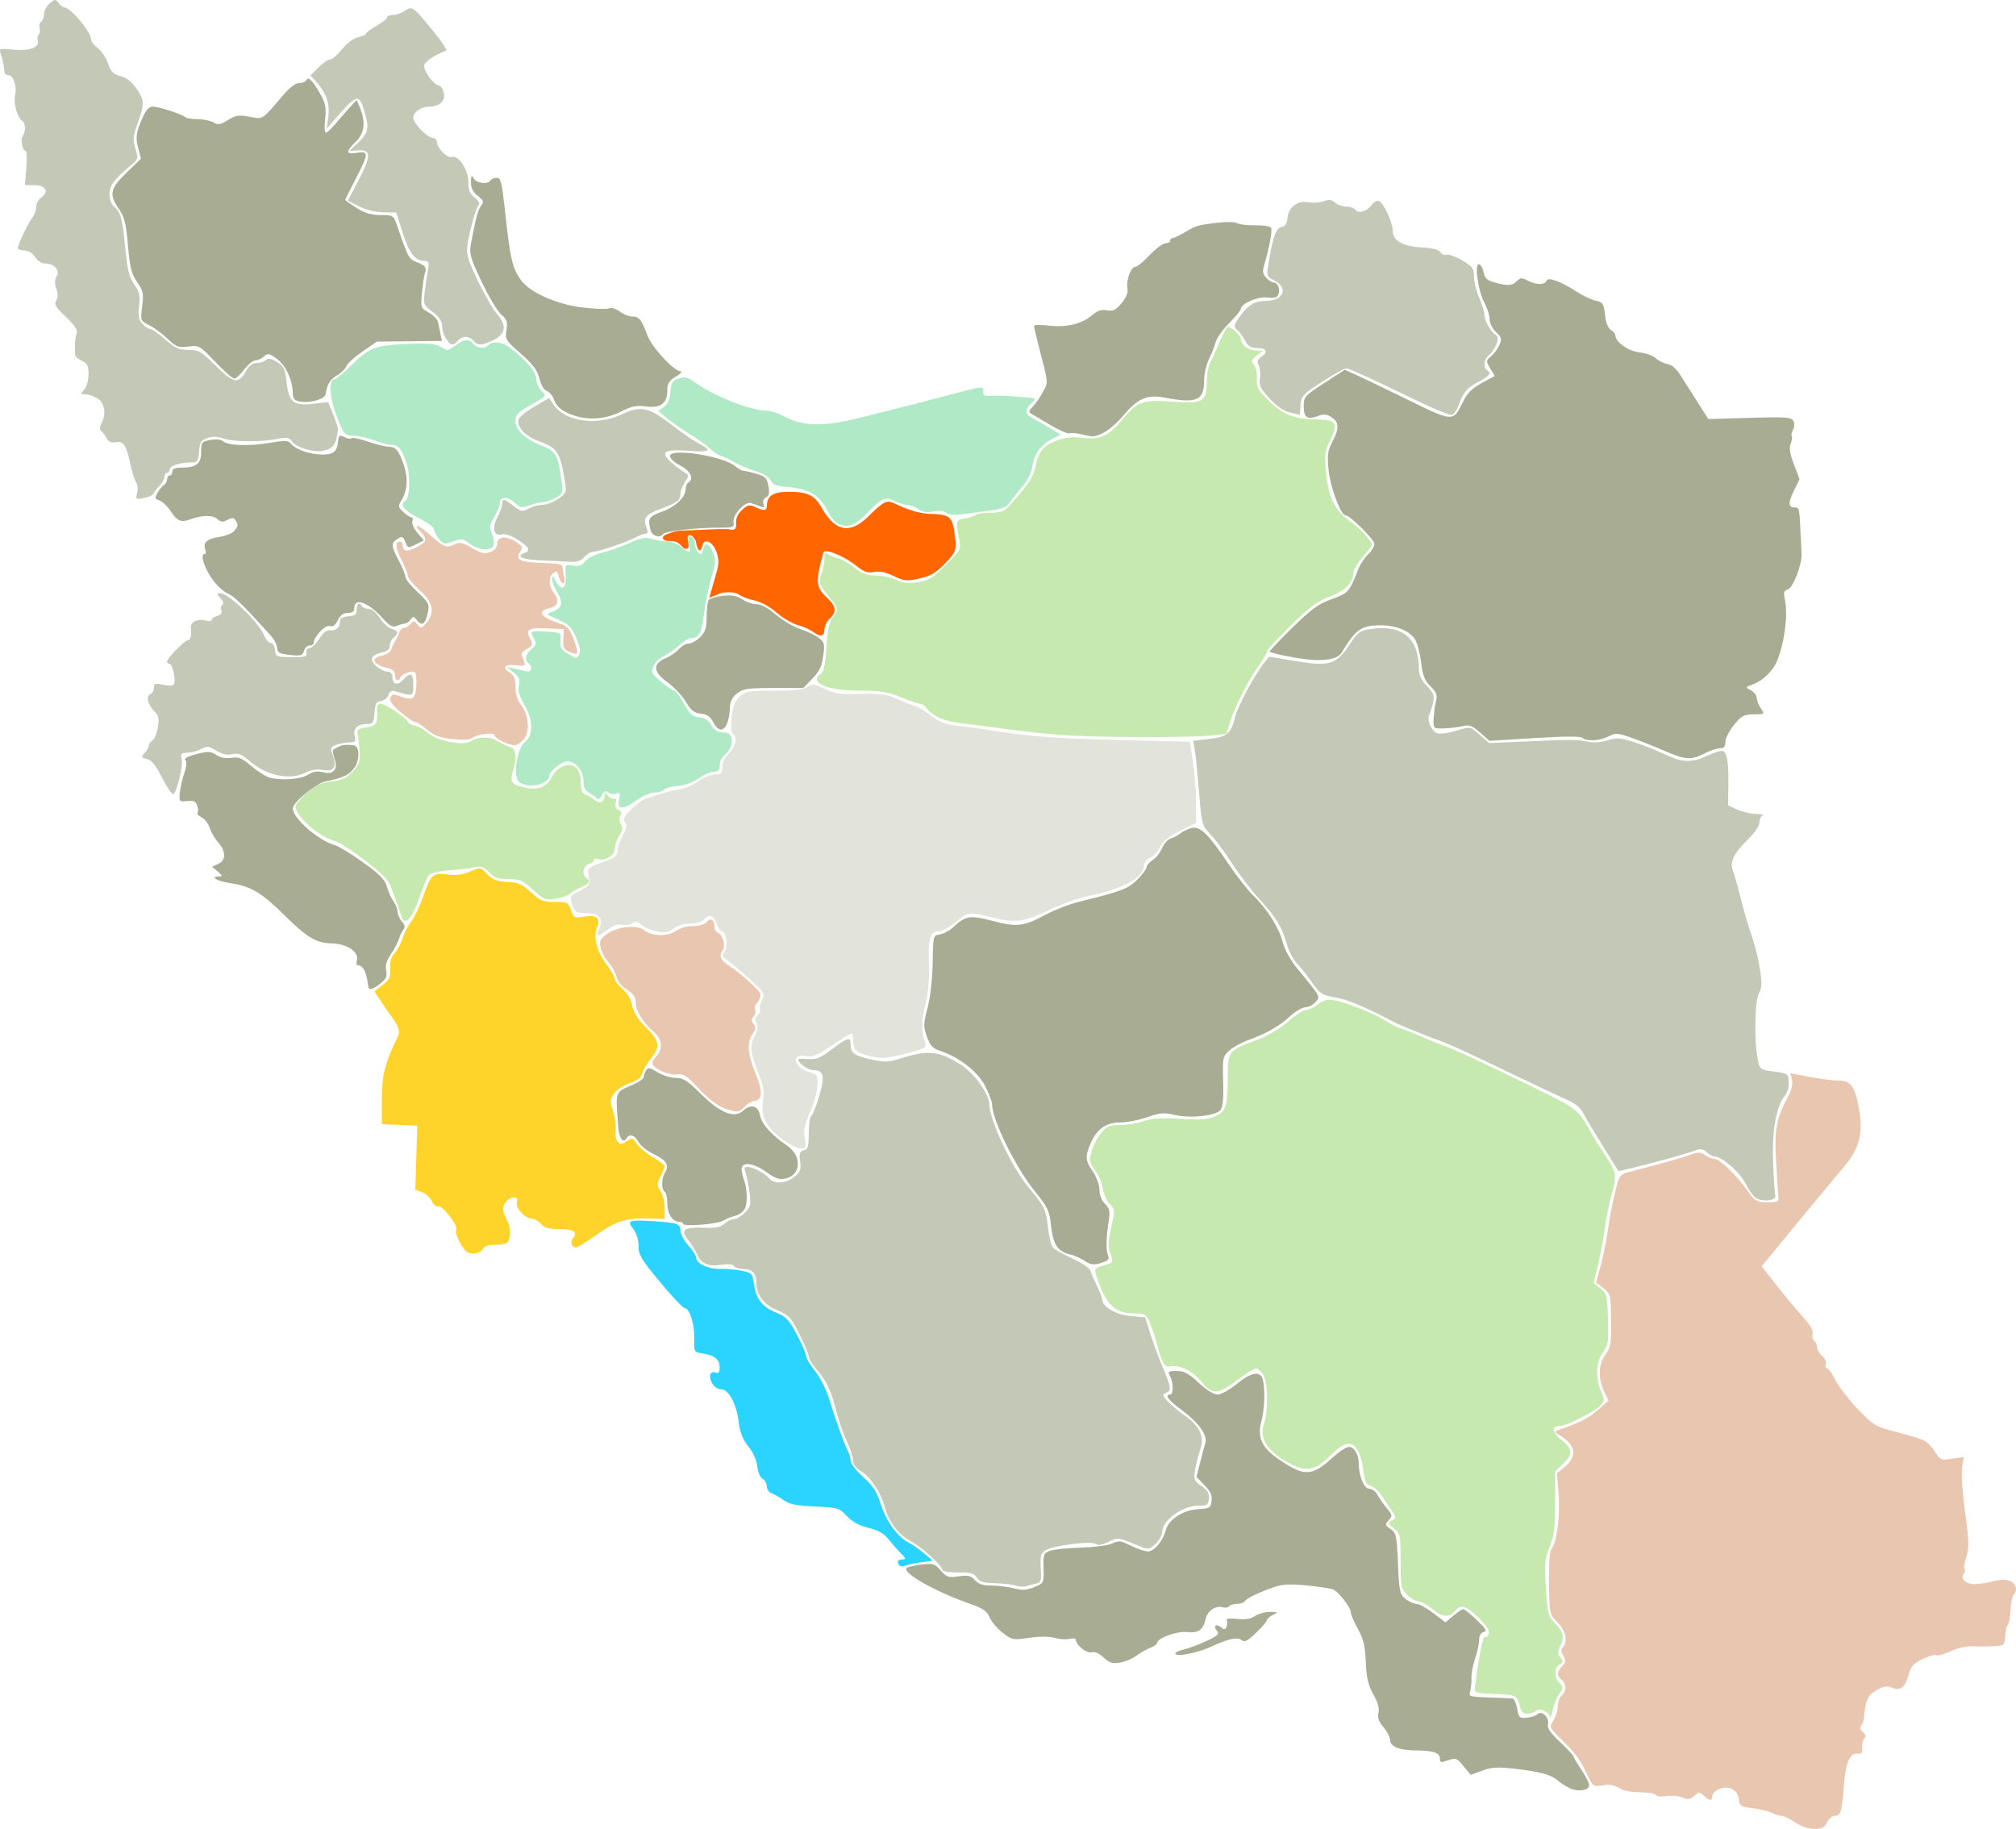 <?xml version="1.0" encoding="UTF-8" standalone="no"?>
<!-- Created with Inkscape (http://www.inkscape.org/) -->

<svg
   xmlns:dc="http://purl.org/dc/elements/1.1/"
   xmlns:cc="http://creativecommons.org/ns#"
   xmlns:rdf="http://www.w3.org/1999/02/22-rdf-syntax-ns#"
   xmlns:svg="http://www.w3.org/2000/svg"
   xmlns="http://www.w3.org/2000/svg"
   xmlns:sodipodi="http://sodipodi.sourceforge.net/DTD/sodipodi-0.dtd"
   xmlns:inkscape="http://www.inkscape.org/namespaces/inkscape"
   width="197.556mm"
   height="179.211mm"
   viewBox="0 0 700 635"
   id="svg3735"
   version="1.1"
   inkscape:version="0.91 r13725"
   sodipodi:docname="iran.svg">
  <defs
     id="defs3737" />
  <sodipodi:namedview
     id="base"
     pagecolor="#ffffff"
     bordercolor="#666666"
     borderopacity="1.0"
     inkscape:pageopacity="0.0"
     inkscape:pageshadow="2"
     inkscape:zoom="1.0188976"
     inkscape:cx="314.59284"
     inkscape:cy="317.49998"
     inkscape:document-units="px"
     inkscape:current-layer="layer32"
     showgrid="false"
     inkscape:window-width="1440"
     inkscape:window-height="873"
     inkscape:window-x="-9"
     inkscape:window-y="-9"
     inkscape:window-maximized="1"
     fit-margin-top="0"
     fit-margin-left="0"
     fit-margin-right="0"
     fit-margin-bottom="0" />
  <g
     inkscape:groupmode="layer"
     id="layer2"
     inkscape:label="Layer 2"
     style="display:inline"
     transform="translate(307.849,-461.115)" />
  <g
     inkscape:groupmode="layer"
     id="layer3"
     inkscape:label="Layer 3"
     style="display:inline"
     transform="translate(307.849,-461.115)" />
  <g
     inkscape:groupmode="layer"
     id="layer4"
     inkscape:label="Layer 4"
     style="display:inline"
     transform="translate(307.849,-461.115)" />
  <g
     inkscape:groupmode="layer"
     id="layer5"
     inkscape:label="Layer 5"
     style="display:inline"
     transform="translate(307.849,-461.115)" />
  <g
     inkscape:groupmode="layer"
     id="layer6"
     inkscape:label="Layer 6"
     style="display:inline"
     transform="translate(307.849,-461.115)" />
  <g
     inkscape:groupmode="layer"
     id="layer7"
     inkscape:label="Layer 7"
     style="display:inline"
     transform="translate(307.849,-461.115)" />
  <g
     inkscape:groupmode="layer"
     id="layer8"
     inkscape:label="Layer 8"
     style="display:inline"
     transform="translate(307.849,-461.115)" />
  <g
     inkscape:groupmode="layer"
     id="layer9"
     inkscape:label="Layer 9"
     style="display:inline"
     transform="translate(307.849,-461.115)" />
  <g
     inkscape:groupmode="layer"
     id="layer10"
     inkscape:label="Booshehr"
     style="display:inline"
     transform="translate(307.849,-461.115)" />
  <g
     inkscape:groupmode="layer"
     id="layer11"
     inkscape:label="Layer 11"
     style="display:inline"
     transform="translate(307.849,-461.115)" />
  <g
     inkscape:groupmode="layer"
     id="layer12"
     inkscape:label="Layer 12"
     style="display:inline"
     transform="translate(307.849,-461.115)" />
  <g
     inkscape:groupmode="layer"
     id="layer13"
     inkscape:label="Layer 13"
     style="display:inline"
     transform="translate(307.849,-461.115)" />
  <g
     inkscape:groupmode="layer"
     id="layer14"
     inkscape:label="Layer 14"
     style="display:inline"
     transform="translate(307.849,-461.115)" />
  <g
     inkscape:groupmode="layer"
     id="layer15"
     inkscape:label="Tehran"
     style="display:inline"
     transform="translate(307.849,-461.115)" />
  <g
     inkscape:groupmode="layer"
     id="layer16"
     inkscape:label="Layer 16"
     style="display:inline"
     transform="translate(307.849,-461.115)" />
  <g
     inkscape:groupmode="layer"
     id="layer17"
     inkscape:label="Layer 17"
     style="display:inline"
     transform="translate(307.849,-461.115)" />
  <g
     inkscape:groupmode="layer"
     id="layer18"
     inkscape:label="Layer 18"
     style="display:inline"
     transform="translate(307.849,-461.115)" />
  <g
     inkscape:groupmode="layer"
     id="layer19"
     inkscape:label="Layer 19"
     style="display:inline"
     transform="translate(307.849,-461.115)" />
  <g
     inkscape:groupmode="layer"
     id="layer20"
     inkscape:label="Layer 20"
     style="display:inline"
     transform="translate(307.849,-461.115)" />
  <g
     inkscape:groupmode="layer"
     id="layer21"
     inkscape:label="Layer 21"
     style="display:inline"
     transform="translate(307.849,-461.115)" />
  <g
     inkscape:groupmode="layer"
     id="layer22"
     inkscape:label="Layer 22"
     style="display:inline"
     transform="translate(307.849,-461.115)" />
  <g
     inkscape:groupmode="layer"
     id="layer23"
     inkscape:label="Layer 23"
     style="display:inline"
     transform="translate(307.849,-461.115)" />
  <g
     inkscape:groupmode="layer"
     id="layer24"
     inkscape:label="Layer 24"
     style="display:inline"
     transform="translate(307.849,-461.115)" />
  <g
     inkscape:groupmode="layer"
     id="layer25"
     inkscape:label="Layer 25"
     style="display:inline"
     transform="translate(307.849,-461.115)" />
  <g
     inkscape:groupmode="layer"
     id="layer26"
     inkscape:label="Layer 26"
     style="display:inline"
     transform="translate(307.849,-461.115)" />
  <g
     inkscape:groupmode="layer"
     id="layer27"
     inkscape:label="Layer 27"
     style="display:inline"
     transform="translate(307.849,-461.115)" />
  <g
     inkscape:groupmode="layer"
     id="layer28"
     inkscape:label="Layer 28"
     style="display:inline"
     transform="translate(307.849,-461.115)" />
  <g
     inkscape:groupmode="layer"
     id="layer29"
     inkscape:label="Layer 29"
     style="display:inline"
     transform="translate(307.849,-461.115)" />
  <g
     inkscape:groupmode="layer"
     id="layer30"
     inkscape:label="Layer 30"
     style="display:inline"
     transform="translate(307.849,-461.115)" />
  <g
     inkscape:groupmode="layer"
     id="layer31"
     inkscape:label="Layer 31"
     style="display:inline"
     transform="translate(307.849,-461.115)" />
  <g
     inkscape:groupmode="layer"
     id="layer32"
     inkscape:label="Khoozestan"
     style="display:inline"
     transform="translate(307.849,-461.115)">
    <path
       style="display:inline;fill:#a7ac93;fill-opacity:1"
       d="m 269.86,721.721 c -3.501,-1.519 -8.653,-3.558 -11.45,-4.531 -4.639,-1.613 -5.316,-1.648 -7.729,-0.39 -3.004,1.565 -7.755,1.826 -9.083,0.498 -0.582,-0.582 -6.327,-0.556 -16.571,0.075 l -15.68,0.966 -3.293,-2.888 c -2.799,-2.455 -3.716,-2.785 -6.117,-2.2 -1.553,0.378 -4.461,0.724 -6.462,0.769 -3.582,0.079 -3.636,0.032 -3.549,-3.099 0.049,-1.749 0.401,-4.481 0.784,-6.072 0.591,-2.461 0.313,-3.274 -1.868,-5.451 -2.038,-2.034 -2.707,-3.749 -3.265,-8.366 -0.386,-3.194 -1.356,-6.805 -2.155,-8.025 -1.919,-2.926 -6.599,-4.794 -11.968,-4.778 -6.656,0.021 -8.632,1.412 -13.442,9.466 -1.632,2.733 -7.398,3.324 -16.595,1.702 -4.626,-0.816 -8.411,-1.737 -8.411,-2.047 0,-0.31 3.581,-4.077 7.957,-8.371 6.546,-6.424 8.955,-8.168 13.585,-9.838 5.833,-2.104 6.124,-2.435 9.313,-10.595 0.615,-1.575 2.109,-3.792 3.319,-4.928 1.21,-1.136 2.2,-2.774 2.2,-3.639 0,-1.513 -8.504,-9.919 -10.034,-9.919 -1.63,0 -5.303,-9.808 -5.881,-15.702 -0.513,-5.232 -0.318,-6.712 1.29,-9.794 2.456,-4.707 2.392,-6.841 -0.256,-8.575 -1.688,-1.105 -2.7,-1.199 -4.704,-0.438 -3.713,1.41 -4.969,0.55 -4.953,-3.391 0.014,-3.284 0.327,-3.638 7.124,-8.042 l 7.11,-4.606 4.015,1.794 c 2.208,0.987 10.289,4.876 17.957,8.643 15.643,7.684 15.682,7.686 19.01,0.824 1.547,-3.191 3.118,-4.783 6.567,-6.659 l 4.533,-2.465 -1.565,-2.647 c -1.508,-2.55 -1.497,-2.703 0.305,-4.185 1.029,-0.846 2.33,-2.618 2.891,-3.938 0.888,-2.09 0.734,-2.668 -1.189,-4.474 -1.237,-1.161 -2.209,-3.109 -2.209,-4.427 0,-1.294 -0.814,-3.87 -1.808,-5.724 -2.178,-4.06 -3.525,-13.41 -1.932,-13.41 0.582,0 1.302,1.221 1.6,2.713 0.433,2.165 1.21,2.898 3.842,3.629 4.528,1.257 6.118,1.159 7.753,-0.475 1.245,-1.244 1.692,-1.25 4.001,-0.058 2.829,1.462 5.808,1.407 6.316,-0.116 0.443,-1.327 5.07,0.362 10.235,3.734 2.251,1.469 5.32,2.929 6.82,3.243 2.476,0.518 2.775,0.975 3.235,4.945 0.321,2.766 1.072,4.69 2.046,5.234 0.847,0.473 1.546,1.351 1.555,1.951 0.033,2.281 4.633,5.461 8.443,5.837 2.099,0.207 4.636,1.13 5.636,2.051 1,0.921 2.817,1.812 4.037,1.981 1.423,0.197 3.053,1.632 4.547,4.004 1.28,2.033 3.965,6.262 5.966,9.397 l 3.637,5.7 14.343,-0.421 c 12.464,-0.366 14.45,-0.231 15.154,1.027 0.489,0.873 0.451,2.12 -0.095,3.139 -0.498,0.93 -0.694,1.903 -0.436,2.161 0.259,0.258 0.099,1.445 -0.354,2.637 -0.602,1.581 -0.299,3.538 1.118,7.238 l 1.942,5.071 -1.986,4.084 c -2.036,4.186 -1.932,5.783 0.375,5.783 1.488,0 1.55,0.254 1.901,7.722 0.141,2.998 0.328,6.677 0.415,8.176 0.225,3.86 -2.952,12.075 -4.865,12.581 -1.286,0.34 -1.462,0.993 -0.931,3.458 1.121,5.203 -0.065,14.674 -2.657,21.209 -1.381,3.48 -4.979,6.992 -8.458,8.254 -2.712,0.984 -2.714,0.99 -0.682,2.076 1.121,0.599 2.037,1.802 2.037,2.672 0,0.871 0.637,2.491 1.416,3.602 1.396,1.991 1.362,2.02 -2.501,2.066 -3.462,0.041 -4.259,0.475 -6.872,3.732 -1.625,2.027 -2.955,4.663 -2.955,5.858 0,1.581 -0.505,2.173 -1.855,2.173 -1.02,0 -3.459,0.818 -5.42,1.817 -4.71,2.4 -6.537,2.269 -14.095,-1.011 z"
       id="path3767"
       inkscape:connector-curvature="0" />
    <path
       style="display:inline;fill:#c4c8b7;fill-opacity:1"
       d="m 140.093,604.362 c -2.206,-0.525 -4.669,-2.211 -7.139,-4.888 -3.164,-3.429 -3.7,-4.549 -3.333,-6.96 0.241,-1.58 0.042,-3.628 -0.442,-4.55 -0.68,-1.297 -0.446,-1.98 1.033,-3.015 2.424,-1.696 1.637,-3.031 -1.786,-3.031 -1.989,0 -2.983,-0.641 -3.978,-2.564 -0.73,-1.41 -1.963,-3.092 -2.74,-3.736 -1.265,-1.049 -1.209,-1.47 0.541,-4.022 3.099,-4.52 5.421,-5.988 9.507,-6.01 6.167,-0.033 7.931,-4.66 2.728,-7.152 -2.402,-1.15 -2.548,-1.513 -2.008,-5.004 1.488,-9.616 2.715,-13.224 4.591,-13.492 1.353,-0.194 1.925,-1.06 2.134,-3.235 0.364,-3.776 3.617,-6.107 7.454,-5.34 1.495,0.299 3.798,0.133 5.118,-0.369 1.845,-0.701 2.756,-0.59 3.936,0.477 0.845,0.764 2.605,1.389 3.911,1.389 1.306,0 2.628,0.409 2.937,0.908 1.003,1.621 3.918,0.962 5.688,-1.286 1.015,-1.29 2.173,-1.92 2.808,-1.528 1.74,1.074 4.69,7.523 4.69,10.253 0,3.509 3.313,5.405 10.183,5.826 3.732,0.229 5.903,0.799 6.396,1.679 0.411,0.733 1.322,1.112 2.026,0.842 0.704,-0.27 3.148,0.604 5.432,1.941 3.719,2.178 4.155,2.778 4.173,5.752 0.011,1.826 0.829,5.103 1.819,7.281 0.989,2.178 1.799,4.847 1.799,5.93 0,2.072 2.295,5.985 4.192,7.148 1.276,0.782 -0.454,5.067 -2.847,7.051 -1.536,1.274 -1.787,4.146 -0.436,4.981 1.671,1.032 0.94,2.003 -3.137,4.163 -3.991,2.115 -5.034,3.391 -6.833,8.352 -0.503,1.387 -1.473,2.736 -2.157,2.998 -0.683,0.262 -6.93,-2.309 -13.881,-5.713 -11.912,-5.833 -20.531,-9.795 -22.686,-10.428 -0.524,-0.154 -4.287,1.879 -8.361,4.518 -6.9,4.47 -7.426,5.033 -7.686,8.216 l -0.278,3.417 -3.368,-0.802 z"
       id="path3770"
       inkscape:connector-curvature="0" />
    <path
       style="display:inline;fill:#c4c8b7;fill-opacity:1"
       d="m 301.904,877.117 c -0.881,-0.525 -2.575,-2.874 -3.765,-5.22 -2.006,-3.955 -8.184,-9.26 -10.784,-9.26 -0.541,0 -1.721,-0.667 -2.623,-1.483 -1.312,-1.186 -2.144,-1.29 -4.164,-0.519 -2.873,1.096 -13.684,4.093 -21.296,5.903 l -5.132,1.22 -5.421,-8.693 c -2.981,-4.781 -6.074,-9.963 -6.872,-11.515 -0.983,-1.911 -2.903,-3.445 -5.946,-4.753 -2.472,-1.063 -12.211,-5.655 -21.641,-10.205 -9.43,-4.55 -18.579,-8.789 -20.329,-9.419 -5.825,-2.096 -15.889,-6.154 -17.732,-7.149 -7.805,-4.215 -16.106,-7.84 -19.126,-8.352 -6.024,-1.022 -6.4,-1.246 -9.545,-5.693 -1.672,-2.365 -3.988,-5.276 -5.146,-6.47 -1.158,-1.194 -2.681,-4.105 -3.384,-6.47 -1.908,-6.417 -3.518,-9.078 -9.46,-15.629 -2.97,-3.274 -7.332,-8.964 -9.694,-12.645 -2.362,-3.681 -5.665,-8.124 -7.339,-9.873 -2.989,-3.122 -3.062,-3.392 -4.03,-14.99 -0.542,-6.496 -1.219,-13.114 -1.503,-14.707 l -0.517,-2.897 5.508,-0.623 c 6.273,-0.709 7.627,-1.831 9.001,-7.456 0.944,-3.864 6.992,-15.168 10.2,-19.063 l 1.686,-2.047 8.68,1.465 c 12.092,2.041 14.567,1.35 18.969,-5.295 3.106,-4.689 3.759,-5.186 7.555,-5.755 10.967,-1.643 16.762,3.162 16.781,13.916 0.003,2.054 0.851,3.845 2.768,5.849 2.287,2.391 2.661,3.367 2.169,5.67 -0.327,1.53 -0.91,3.364 -1.296,4.075 -1.046,1.928 0.761,6.177 2.861,6.726 1.01,0.264 3.746,-0.1 6.081,-0.808 5.494,-1.666 5.054,-1.738 8.663,1.427 l 3.117,2.734 13.055,-0.57 c 15.892,-0.694 17.691,-0.683 21.556,0.138 1.812,0.385 4.468,0.177 6.56,-0.512 3.029,-0.999 4.245,-0.931 8.777,0.489 2.894,0.907 7.717,2.807 10.717,4.222 6.417,3.027 9.491,3.179 14.876,0.738 2.18,-0.988 4.506,-1.797 5.167,-1.797 1.817,0 2.48,3.201 2.368,11.435 l -0.102,7.451 3.078,1.459 c 1.693,0.802 4.652,1.491 6.577,1.531 1.925,0.039 2.988,0.278 2.363,0.53 -0.625,0.252 -1.137,1.363 -1.137,2.469 0,1.161 -1.569,3.529 -3.712,5.602 -5.147,4.979 -6.69,8.128 -5.479,11.179 0.525,1.323 1.815,5.88 2.866,10.127 1.051,4.247 2.67,9.766 3.598,12.264 0.928,2.498 2.181,7.454 2.786,11.014 0.932,5.483 0.892,6.887 -0.261,9.195 -1.46,2.924 -1.65,16.752 -0.318,23.117 0.682,3.257 0.843,3.37 5.612,3.966 4.166,0.52 4.927,0.907 5.018,2.552 0.169,3.041 -0.182,4.556 -1.397,6.028 -2.846,3.448 -4.38,12.257 -3.971,22.802 0.221,5.696 0.574,10.97 0.784,11.72 0.472,1.679 -4.272,2.285 -6.675,0.853 z"
       id="path3773"
       inkscape:connector-curvature="0" />
    <path
       style="display:inline;fill:#e9c6af;fill-opacity:1"
       d="m 315.414,1093.844 c -1.842,-1.249 -3.973,-2.271 -4.733,-2.271 -0.761,0 -2.248,-0.462 -3.305,-1.028 -1.057,-0.565 -3.997,-1.281 -6.533,-1.59 -4.215,-0.514 -4.636,-0.781 -4.904,-3.11 -0.38,-3.313 -3.73,-5.003 -6.982,-3.523 -1.25,0.569 -2.273,1.657 -2.273,2.417 0,1.783 -0.816,1.748 -2.884,-0.121 -1.548,-1.399 -1.78,-1.398 -3.354,0.026 -1.382,1.25 -2.17,1.348 -4.31,0.535 -1.44,-0.547 -3.921,-0.75 -5.512,-0.452 -1.617,0.303 -3.15,0.129 -3.473,-0.394 -0.319,-0.515 -2.82,-0.936 -5.559,-0.936 -3.066,0 -5.847,-0.568 -7.235,-1.476 -1.561,-1.022 -3.302,-1.311 -5.651,-0.94 -3.219,0.509 -3.479,0.361 -5,-2.839 -2.898,-6.097 -4.152,-7.862 -8.957,-12.613 -4.705,-4.652 -4.735,-4.717 -3.232,-7.009 0.834,-1.272 1.517,-3.504 1.517,-4.96 0,-1.455 0.614,-3.155 1.364,-3.777 1.747,-1.449 1.747,-4.002 0,-5.451 -1.768,-1.466 -1.722,-2.641 0.187,-4.749 1.309,-1.445 1.368,-2.005 0.38,-3.585 -0.84,-1.343 -0.893,-2.151 -0.187,-2.856 1.891,-1.889 1.066,-5.848 -1.818,-8.73 -2.792,-2.789 -2.802,-2.838 -2.955,-13.549 -0.1,-7.013 0.212,-11.196 0.899,-12.033 1.82,-2.219 3.003,-11.465 2.425,-18.957 l -0.556,-7.207 2.859,-2.403 c 4.389,-3.689 3.62,-7.496 -2.222,-11.009 -1.701,-1.023 -1.699,-1.06 0.08,-1.685 7.417,-2.607 10.206,-4.034 13.458,-6.885 l 3.714,-3.257 -1.539,-3.24 c -2.149,-4.524 -1.957,-9.367 0.507,-12.819 1.818,-2.546 2.033,-3.874 1.925,-11.906 -0.117,-8.748 -0.203,-9.106 -2.667,-11.068 l -2.546,-2.028 1.533,-5.508 c 0.843,-3.029 1.95,-8.473 2.46,-12.098 0.51,-3.625 1.634,-9.565 2.498,-13.201 1.504,-6.33 1.706,-6.647 4.753,-7.462 1.75,-0.468 6.456,-1.72 10.457,-2.781 4.001,-1.061 8.861,-2.494 10.799,-3.184 3.041,-1.083 3.785,-1.072 5.431,0.079 1.049,0.734 2.532,1.337 3.296,1.339 1.735,0.006 7.423,5.498 11.287,10.897 2.716,3.795 3.216,4.088 6.972,4.088 3.776,0 4.029,-0.151 3.794,-2.271 -0.138,-1.249 -0.497,-6.88 -0.797,-12.513 -0.575,-10.795 0.087,-14.187 4.33,-22.186 1.119,-2.109 1.572,-4.186 1.22,-5.587 l -0.56,-2.23 6.668,1.271 c 3.668,0.699 8.139,1.271 9.938,1.272 4.306,0.002 5.702,1.812 7.112,9.229 1.692,8.902 0.34,14.339 -5.171,20.787 -2.365,2.767 -9.749,11.654 -16.409,19.749 l -12.109,14.718 5.163,6.597 c 2.84,3.628 6.923,8.531 9.073,10.894 2.637,2.897 3.762,4.862 3.457,6.03 -0.249,0.953 -0.008,2.007 0.535,2.343 0.544,0.336 0.989,1.313 0.989,2.172 0,0.859 0.81,2.254 1.8,3.101 1.021,0.873 1.569,2.14 1.267,2.927 -0.293,0.763 -0.117,1.388 0.392,1.388 0.509,0 1.775,1.737 2.814,3.861 1.039,2.124 4.451,6.601 7.583,9.949 4.981,5.326 6.378,6.275 11.151,7.577 10.935,2.983 11.845,3.282 13.198,4.338 0.757,0.591 2.123,2.24 3.036,3.664 1.538,2.4 1.954,2.545 5.691,1.985 l 4.031,-0.604 -0.588,3.673 c -0.327,2.046 0.131,8.914 1.034,15.504 1.386,10.109 1.447,12.36 0.421,15.468 -0.661,2 -0.934,3.904 -0.608,4.23 0.327,0.326 0.212,1.053 -0.256,1.616 -1.245,1.498 0.249,3.325 2.963,3.623 1.3,0.143 4.327,-0.239 6.726,-0.849 3.063,-0.778 4.971,-0.832 6.408,-0.179 2.107,0.957 2.687,3.25 1.207,4.771 -0.462,0.475 -0.949,2.907 -1.082,5.405 -0.134,2.498 -0.556,4.759 -0.938,5.024 -0.382,0.265 -0.797,2.002 -0.922,3.861 -0.225,3.34 -0.275,3.381 -4.361,3.562 -2.273,0.101 -5.561,0.102 -7.306,0 -1.745,-0.1 -4.965,0.66 -7.156,1.689 -2.191,1.029 -4.504,1.671 -5.141,1.427 -0.637,-0.244 -2.834,0.384 -4.882,1.397 -2.946,1.456 -3.917,2.559 -4.651,5.279 -1.226,4.55 -2.751,5.761 -5.796,4.604 -1.877,-0.713 -3.026,-0.519 -5.471,0.922 -2.98,1.757 -3.725,3.47 -4.319,9.934 -0.069,0.75 -0.484,1.819 -0.922,2.378 -0.49,0.624 -0.262,1.458 0.59,2.165 0.976,0.809 1.111,1.482 0.455,2.271 -0.512,0.617 -0.824,2.095 -0.693,3.286 0.19,1.727 -0.144,2.113 -1.648,1.908 -2.502,-0.341 -4.099,3.201 -4.621,10.251 -0.729,9.848 -1.141,11.356 -3.101,11.356 -1.034,0 -2.237,0.964 -2.833,2.271 -0.833,1.827 -1.694,2.271 -4.4,2.271 -2.089,0 -4.634,-0.861 -6.714,-2.271 l 0,2e-4 z"
       id="path3776"
       inkscape:connector-curvature="0" />
    <path
       style="display:inline;fill:#c6e9af;fill-opacity:1"
       d="m 230.408,1057.31 c -0.168,-1.769 -3.751,-3.339 -4.931,-2.16 -0.546,0.546 -1.902,0.993 -3.013,0.993 -1.502,0 -2.172,-0.695 -2.616,-2.715 -0.758,-3.446 -1.508,-3.875 -7.183,-4.102 -9.282,-0.372 -8.665,-0.082 -8.183,-3.857 1.25,-9.788 2.604,-16.424 3.266,-16.015 0.409,0.253 1.004,-0.217 1.322,-1.045 0.395,-1.029 -0.683,-2.759 -3.416,-5.479 -4.22,-4.199 -6.25,-4.881 -8.057,-2.706 -2.188,2.634 -4.462,2.533 -7.97,-0.356 -1.862,-1.533 -4.129,-2.788 -5.038,-2.788 -0.909,0 -2.657,-1.004 -3.885,-2.23 -2.086,-2.084 -2.232,-2.854 -2.232,-11.744 0,-9.108 -0.099,-9.592 -2.311,-11.331 -2.141,-1.683 -2.192,-1.885 -0.682,-2.743 1.373,-0.781 1.447,-1.184 0.468,-2.565 -0.639,-0.901 -2.276,-3.351 -3.637,-5.444 -1.362,-2.093 -3.29,-3.933 -4.285,-4.088 -1.448,-0.226 -1.947,-1.28 -2.501,-5.279 -1.403,-10.138 -4.893,-11.851 -11.135,-5.465 -5.223,5.344 -8.363,6.103 -13.822,3.339 -8.292,-4.198 -11.382,-8.878 -9.474,-14.346 1.52,-4.356 1.273,-14.537 -0.412,-16.939 -0.779,-1.111 -1.904,-2.008 -2.501,-1.995 -0.597,0.013 -3.509,1.853 -6.472,4.088 -6.711,5.062 -8.67,5.135 -12.432,0.458 -2.953,-3.671 -7.783,-6.01 -10.789,-5.225 -1.863,0.487 -2.957,-1.351 -4.559,-7.665 -0.551,-2.169 -1.662,-5.477 -2.469,-7.351 -1.342,-3.114 -1.777,-3.407 -5.057,-3.407 -6.243,0 -9.07,-2.037 -11.93,-8.597 -1.404,-3.219 -2.306,-6.249 -2.006,-6.734 0.3,-0.485 1.768,-1.15 3.263,-1.478 2.987,-0.655 3.141,-1.039 1.814,-4.525 -0.841,-2.21 -0.649,-4.016 1.372,-12.92 0.292,-1.288 -0.21,-2.621 -1.408,-3.736 -1.024,-0.953 -2.104,-3.323 -2.4,-5.265 -0.296,-1.943 -1.524,-4.856 -2.729,-6.474 -1.962,-2.635 -2.09,-3.318 -1.22,-6.545 0.534,-1.982 2.02,-4.848 3.302,-6.37 1.999,-2.374 2.949,-2.767 6.682,-2.767 2.393,0 6.088,-0.612 8.211,-1.36 2.922,-1.03 5.985,-1.223 12.618,-0.794 6.777,0.439 9.5,0.256 12.035,-0.809 3.846,-1.615 4.454,-3.562 4.454,-14.271 0,-8.301 0.196,-8.544 9.883,-12.247 4.184,-1.599 8.379,-4.05 11.17,-6.527 2.458,-2.181 5.219,-3.966 6.135,-3.966 0.916,0 2.769,-0.867 4.118,-1.927 1.845,-1.45 3.231,-1.8 5.601,-1.416 4.089,0.663 14.692,4.895 17.841,7.121 1.353,0.957 3.808,2.174 5.456,2.705 1.648,0.531 4.837,1.797 7.088,2.812 2.251,1.015 6.138,2.569 8.639,3.454 2.501,0.884 13.754,6.102 25.007,11.596 21.635,10.561 20.266,9.552 25.516,18.808 0.85,1.499 3.027,4.965 4.838,7.701 3.679,5.561 3.867,6.84 1.954,13.277 -0.736,2.476 -1.756,7.558 -2.267,11.294 -0.511,3.736 -1.607,9.623 -2.436,13.083 l -1.507,6.29 2.354,1.886 c 2.196,1.759 2.373,2.475 2.637,10.666 0.256,7.929 0.085,9.048 -1.763,11.546 -2.429,3.284 -2.694,8.617 -0.669,13.458 1.252,2.993 1.239,3.444 -0.14,4.966 -1.874,2.069 -11.853,7.127 -14.059,7.127 -3.137,0 -2.962,2.081 0.402,4.777 4.04,3.238 4.165,4.983 0.599,8.396 l -2.728,2.611 0,10.698 c 0,8.745 -0.349,11.575 -1.912,15.501 -1.694,4.255 -1.842,5.893 -1.3,14.342 0.573,8.919 0.786,9.719 3.276,12.308 2.901,3.016 3.214,4.57 1.621,8.063 -0.816,1.79 -0.776,2.608 0.184,3.765 1.045,1.258 0.997,1.606 -0.321,2.343 -1.961,1.096 -1.993,4.23 -0.065,6.359 1.375,1.518 1.362,1.823 -0.176,4.16 -0.913,1.387 -1.943,3.952 -2.289,5.701 -0.346,1.749 -0.676,2.683 -0.733,2.076 l 3e-5,0 z"
       id="path3779"
       inkscape:connector-curvature="0" />
    <path
       style="display:inline;fill:#a7ac93;fill-opacity:1"
       d="m 236.905,1081.844 c -1.378,-0.714 -3.166,-1.896 -3.973,-2.626 -2.068,-1.87 -6.479,-3.05 -14.904,-3.988 -5.937,-0.661 -8.006,-0.539 -11.254,0.666 l -3.979,1.476 -2.475,-3.03 c -2.309,-2.826 -2.667,-2.963 -5.342,-2.031 -2.536,0.883 -2.867,0.807 -2.867,-0.665 0,-1.958 -2.4,-2.754 -8.352,-2.772 -5.629,-0.016 -8.925,-1.329 -8.925,-3.554 0,-0.973 -1.037,-3.001 -2.305,-4.507 -1.675,-1.989 -2.151,-3.35 -1.742,-4.981 0.383,-1.524 -0.184,-3.582 -1.768,-6.416 -1.823,-3.262 -2.399,-5.724 -2.639,-11.283 -0.244,-5.653 -0.807,-8.005 -2.747,-11.471 -1.342,-2.398 -2.44,-4.95 -2.44,-5.67 0,-1.73 -4.229,-7.218 -6.186,-8.028 -0.849,-0.352 -4.957,-0.969 -9.13,-1.372 -5.808,-0.561 -8.472,-0.424 -11.367,0.583 -5.309,1.847 -9.518,3.889 -10.161,4.928 -0.301,0.486 -1.522,0.884 -2.713,0.884 -1.191,0 -2.395,0.37 -2.675,0.823 -0.28,0.453 -1.285,0.62 -2.234,0.373 -2.624,-0.685 -5.333,1.208 -5.987,4.185 -0.814,3.702 -2.585,4.885 -6.596,4.405 -3.36,-0.402 -10.243,2.181 -10.243,3.844 0,0.4 -1.125,1.168 -2.501,1.706 -1.375,0.538 -3.524,1.767 -4.774,2.731 -1.25,0.964 -3.742,2.001 -5.536,2.304 -2.685,0.454 -3.706,0.141 -5.768,-1.768 -1.593,-1.475 -3.11,-2.127 -4.168,-1.792 -1.632,0.517 -5.443,-2.537 -5.443,-4.362 0,-0.46 -0.955,-0.596 -2.123,-0.303 -1.168,0.293 -3.481,0.143 -5.141,-0.332 -1.882,-0.539 -5.249,-0.549 -8.944,-0.026 -5.757,0.814 -6.023,0.762 -9.291,-1.824 -1.851,-1.464 -3.861,-3.859 -4.468,-5.322 -0.876,-2.112 -2.257,-3.065 -6.71,-4.629 -12.247,-4.302 -23.747,-10.809 -22.067,-12.488 0.315,-0.315 2.589,-0.831 5.053,-1.146 4.138,-0.53 4.656,-0.374 6.778,2.042 2.073,2.361 2.679,2.558 6.212,2.029 3.264,-0.489 4.2,-0.272 5.626,1.303 1.239,1.368 2.815,1.889 5.714,1.889 2.202,0 5.719,0.431 7.816,0.958 3.025,0.76 4.501,0.67 7.148,-0.435 3.314,-1.385 3.335,-1.426 3.181,-6.517 -0.141,-4.686 0.04,-5.201 2.121,-6.029 1.251,-0.498 5.957,-1.008 10.459,-1.135 4.501,-0.126 9.336,-0.693 10.744,-1.258 3.224,-1.295 3.097,-1.309 7.443,0.789 2.001,0.965 4.481,1.769 5.512,1.786 2.1,0.035 5.247,-3.727 6.147,-7.347 0.919,-3.695 5.953,-6.999 11.168,-7.33 4.149,-0.263 4.473,-0.46 4.751,-2.891 0.22,-1.925 -0.427,-3.357 -2.469,-5.461 l -2.767,-2.853 1.258,-4.986 c 0.692,-2.742 1.506,-5.804 1.81,-6.803 0.815,-2.687 -2.3,-7.051 -8.077,-11.315 -4.744,-3.501 -6.248,-5.492 -4.148,-5.492 1.19,0 1.169,-4.176 -0.032,-6.419 -0.849,-1.585 -0.623,-1.757 2.312,-1.757 2.602,0 4.13,0.819 7.628,4.088 2.686,2.51 5.222,4.088 6.57,4.088 1.222,0 4.148,-1.612 6.597,-3.634 5.01,-4.136 8.251,-4.703 9.087,-1.59 0.896,3.341 0.649,10.364 -0.518,14.723 -1.499,5.598 0.301,9.184 6.758,13.466 8.351,5.538 10.871,5.389 17.975,-1.057 2.251,-2.042 4.794,-3.719 5.651,-3.726 1.824,-0.015 3.44,2.613 3.447,5.605 0.011,4.436 1.842,8.917 3.643,8.917 0.959,0 2.228,0.92 2.82,2.044 0.592,1.124 2.056,3.22 3.252,4.657 2.011,2.414 2.065,2.735 0.717,4.223 -1.35,1.49 -1.302,1.721 0.645,3.083 1.94,1.358 2.139,2.289 2.558,11.985 0.418,9.673 0.626,10.651 2.601,12.247 1.181,0.954 2.888,1.734 3.795,1.734 0.907,0 3.545,1.447 5.864,3.215 l 4.216,3.215 2.744,-2.306 c 1.509,-1.269 3.053,-2.307 3.432,-2.307 0.379,0 2.495,1.708 4.704,3.797 3.214,3.038 3.698,3.868 2.425,4.155 -1.025,0.231 -1.596,1.223 -1.605,2.79 -0.007,1.337 -0.631,4.205 -1.387,6.373 -0.756,2.167 -1.33,5.234 -1.275,6.814 0.054,1.58 -0.162,3.692 -0.479,4.694 -0.541,1.704 -0.122,1.836 6.517,2.05 3.902,0.126 7.582,0.294 8.178,0.374 0.595,0.08 1.339,1.663 1.653,3.518 0.52,3.078 0.807,3.353 3.289,3.159 1.495,-0.118 3.181,-0.675 3.746,-1.24 1.467,-1.466 4.269,1.24 3.667,3.541 -0.333,1.272 0.835,2.979 4.191,6.127 2.559,2.4 4.652,4.629 4.652,4.953 0,0.324 1.228,2.407 2.728,4.628 1.5,2.221 2.728,4.647 2.728,5.391 0,1.921 -4.079,2.454 -7.039,0.92 z"
       id="path3782"
       inkscape:connector-curvature="0" />
    <path
       style="display:inline;fill:#a7ac93;fill-opacity:1"
       d="m 100.268,1035.233 c 0,-0.412 1.269,-1.028 2.82,-1.369 1.551,-0.34 5.048,-1.638 7.77,-2.883 4.088,-1.87 4.762,-2.49 3.87,-3.563 -1.435,-1.728 -0.326,-2.73 1.42,-1.283 1.122,0.93 1.476,0.878 1.921,-0.281 0.3,-0.782 0.313,-1.799 0.027,-2.26 -0.302,-0.489 1.173,-0.648 3.539,-0.382 2.846,0.32 4.733,0.015 6.317,-1.022 1.243,-0.813 3.603,-1.451 5.247,-1.417 2.811,0.058 2.866,0.12 0.941,1.047 -1.125,0.542 -2.046,1.333 -2.046,1.756 0,0.424 -1.691,2.41 -3.758,4.415 -2.929,2.839 -4.03,3.418 -4.99,2.623 -1.474,-1.222 -4.591,-0.558 -10.803,2.302 -4.752,2.188 -12.276,3.608 -12.276,2.317 z"
       id="path3784"
       inkscape:connector-curvature="0" />
    <path
       style="display:inline;fill:#c4c8b7;fill-opacity:1"
       d="m 44.798,1011.625 c -1.25,-0.399 -4.528,-0.766 -7.283,-0.816 -3.964,-0.072 -5.247,-0.47 -6.146,-1.907 -0.93,-1.488 -2.121,-1.817 -6.584,-1.817 -3.166,0 -5.448,-0.396 -5.448,-0.945 0,-1.412 -7.262,-7.984 -10.986,-9.942 -4.188,-2.202 -7.672,-6.798 -9.01,-11.888 -1.319,-5.017 -4.955,-10.435 -8.343,-12.434 -1.568,-0.926 -2.579,-2.292 -2.579,-3.487 0,-1.081 -1.006,-4.161 -2.235,-6.845 -1.229,-2.684 -2.912,-7.537 -3.741,-10.784 -1.788,-7.013 -3.374,-10.318 -6.881,-14.34 -1.431,-1.641 -2.602,-3.593 -2.602,-4.338 0,-0.745 -1.453,-4.237 -3.229,-7.76 -2.9,-5.754 -3.671,-6.59 -7.564,-8.206 -4.767,-1.979 -7.393,-5.39 -7.393,-9.602 0,-3.297 -1.472,-4.811 -4.675,-4.811 -1.371,0 -2.773,-0.453 -3.115,-1.006 -0.375,-0.606 -1.933,-0.797 -3.918,-0.48 -4.809,0.768 -7.292,-0.195 -8.763,-3.399 -0.717,-1.56 -2.227,-3.981 -3.357,-5.379 -2.685,-3.324 -1.26,-4.318 5.773,-4.029 3.83,0.158 5.579,-0.192 6.892,-1.379 0.967,-0.874 2.461,-1.59 3.32,-1.59 0.859,0 2.58,-1.018 3.826,-2.262 2.043,-2.041 2.204,-2.73 1.648,-7.041 -0.339,-2.628 -0.957,-5.698 -1.374,-6.822 -0.577,-1.557 -0.427,-2.044 0.629,-2.044 1.863,0 6.151,2.269 7.612,4.028 1.674,2.015 5.737,1.763 8.666,-0.539 2.137,-1.679 2.43,-2.453 2.039,-5.37 -0.376,-2.802 -0.152,-3.489 1.264,-3.858 1.449,-0.379 1.721,-1.317 1.721,-5.932 0,-3.015 0.397,-5.727 0.882,-6.027 0.485,-0.299 1.739,-3.419 2.786,-6.932 2.083,-6.989 1.579,-8.984 -2.274,-8.984 -1.723,0 -5.031,-2.452 -5.031,-3.729 0,-0.224 1.535,-0.27 3.41,-0.104 2.832,0.252 4.235,-0.322 8.275,-3.383 5.638,-4.271 6.501,-4.474 6.501,-1.526 0,2.876 1.307,3.784 7.373,5.122 4.313,0.952 5.786,0.907 9.548,-0.289 10.167,-3.233 13.871,-2.839 21.726,2.312 4.495,2.948 9.479,10.063 9.527,13.602 0.074,5.422 7.785,21.734 13.539,28.642 5.619,6.745 6.117,7.782 6.845,14.255 0.334,2.965 1.078,5.959 1.655,6.653 0.577,0.694 3.637,2.434 6.8,3.868 3.189,1.445 5.973,3.338 6.247,4.249 0.272,0.904 1.292,3.278 2.268,5.277 0.975,1.999 1.772,4.074 1.771,4.611 -0.006,2.551 4.766,5.379 9.84,5.831 l 5.161,0.46 1.668,5.451 c 0.917,2.998 2.861,8.263 4.319,11.7 3.063,7.218 3.203,8.334 1.151,9.121 -1.314,0.504 -1.229,0.866 0.682,2.919 1.2,1.289 3.859,3.504 5.908,4.921 5.16,3.569 6.917,7.377 5.394,11.689 -0.637,1.804 -1.443,4.965 -1.791,7.023 -0.587,3.473 -0.428,3.889 2.208,5.764 2.159,1.536 2.774,2.597 2.563,4.421 -0.249,2.147 -0.663,2.401 -3.916,2.409 -5.238,0.012 -12.276,5.125 -12.276,8.918 0,1.162 -1.037,3.086 -2.304,4.276 -1.994,1.871 -2.637,2.027 -4.774,1.153 -8.657,-3.541 -8.121,-3.459 -11.623,-1.79 -2.207,1.051 -3.671,1.284 -4.379,0.697 -1.384,-1.147 -14.87,0.553 -17.481,2.204 -1.631,1.032 -1.874,1.946 -1.639,6.176 0.249,4.486 0.083,5.007 -1.723,5.399 -1.099,0.239 -2.612,0.65 -3.362,0.913 -0.75,0.263 -2.387,0.152 -3.637,-0.247 z"
       id="path3787"
       inkscape:connector-curvature="0" />
    <path
       style="display:inline;fill:#a7ac93;fill-opacity:1"
       d="m 68.768,898.892 c -1.41,-0.924 -3.643,-1.917 -4.96,-2.206 -4.309,-0.945 -5.998,-3.428 -6.683,-9.822 -0.577,-5.378 -1.069,-6.435 -5.636,-12.108 -6.807,-8.453 -14.874,-24.89 -14.874,-30.307 0,-0.794 -1.048,-3.544 -2.329,-6.112 -2.499,-5.009 -8.877,-10.064 -15.478,-12.266 -2.788,-0.93 -3.661,-1.835 -4.802,-4.977 -1.275,-3.513 -1.256,-4.373 0.224,-10.075 0.964,-3.714 1.681,-10.058 1.772,-15.691 0.152,-9.353 0.178,-9.46 2.427,-9.761 1.25,-0.167 3.296,-1.242 4.547,-2.387 4.565,-4.183 5.801,-4.39 13.814,-2.314 8.545,2.213 10.782,1.947 18.467,-2.195 3.001,-1.617 8.32,-3.65 11.821,-4.518 14.716,-3.647 16.776,-4.436 19.995,-7.651 1.756,-1.755 3.194,-3.689 3.194,-4.297 0,-0.609 0.96,-1.735 2.134,-2.504 1.174,-0.768 2.65,-2.641 3.28,-4.162 0.631,-1.521 2.023,-3.032 3.095,-3.357 1.072,-0.326 2.562,-1.125 3.312,-1.776 0.75,-0.651 2.462,-1.458 3.803,-1.793 2.999,-0.748 5.761,1.966 13.083,12.857 2.734,4.066 6.616,8.972 8.628,10.902 4.682,4.492 8.731,11.014 10.025,16.148 0.572,2.27 2.668,6.046 4.79,8.631 8.466,10.312 8.265,9.941 6.464,11.93 -0.885,0.977 -2.466,1.778 -3.513,1.78 -1.048,0.002 -3.425,1.399 -5.282,3.103 -3.811,3.497 -8.254,6.027 -14.584,8.305 -2.376,0.855 -5.35,2.508 -6.609,3.674 -2.172,2.011 -2.276,2.552 -2.045,10.637 0.172,6.025 -0.108,8.941 -0.957,9.964 -1.672,2.015 -10.367,2.945 -15.808,1.691 -3.827,-0.883 -5.158,-0.774 -9.599,0.786 -2.836,0.996 -7.05,1.81 -9.365,1.81 -4.99,0 -8.217,2.326 -10.359,7.466 -1.894,4.545 -1.79,5.695 0.866,9.6 1.279,1.88 2.273,4.641 2.273,6.311 0,1.812 0.75,3.718 1.925,4.892 1.647,1.645 1.829,2.531 1.261,6.132 -0.901,5.714 -0.958,10.278 -0.151,11.995 0.509,1.083 -0.085,1.659 -2.464,2.388 -2.605,0.799 -3.57,0.677 -5.7,-0.719 z"
       id="path3790"
       inkscape:connector-curvature="0" />
    <path
       style="display:inline;fill:#2ad4ff;fill-opacity:1"
       d="m 4.512,1004.69 c -1.124,-1.123 -0.677,-2.148 0.938,-2.148 1.357,0 1.295,-0.28 -0.449,-2.044 -1.112,-1.124 -3.05,-3.333 -4.306,-4.907 -1.651,-2.07 -3.589,-3.176 -6.991,-3.991 -3.217,-0.771 -5.59,-2.066 -7.496,-4.091 -2.684,-2.851 -3.101,-2.977 -11.031,-3.321 -6.41,-0.278 -8.835,-0.769 -10.912,-2.209 -1.469,-1.018 -3.386,-2.11 -4.262,-2.425 -0.875,-0.315 -1.591,-1.384 -1.591,-2.374 0,-0.99 -0.664,-2.171 -1.475,-2.625 -0.832,-0.465 -1.643,-2.367 -1.859,-4.36 -0.232,-2.132 -1.468,-4.888 -3.114,-6.942 -1.936,-2.415 -2.892,-4.795 -3.287,-8.176 -0.749,-6.419 -3.475,-11.583 -6.116,-11.583 -1.211,0 -2.499,-0.88 -3.198,-2.185 -1.332,-2.487 -0.635,-4.343 1.347,-3.584 0.953,0.365 1.335,-0.134 1.335,-1.745 0,-2.823 -1.662,-4.238 -5.757,-4.902 -3.191,-0.517 -3.191,-0.518 -3.081,-5.232 0.117,-5.011 -1.617,-10.507 -3.321,-10.527 -0.564,-0.006 -4.402,-4.075 -8.528,-9.042 -6.578,-7.918 -7.502,-9.468 -7.502,-12.584 0,-2.182 -0.704,-4.449 -1.824,-5.871 -2.277,-2.892 -1.492,-3.229 6.37,-2.736 8.939,0.561 10.003,0.912 10.003,3.298 0,1.15 1.228,3.464 2.728,5.143 1.5,1.679 2.728,3.583 2.728,4.231 0,2.056 4.191,4.035 8.317,3.928 2.177,-0.057 5.596,0.237 7.596,0.653 3.408,0.709 3.669,0.991 4.137,4.485 0.702,5.232 2.828,8.013 7.633,9.985 3.599,1.477 4.566,2.498 7.327,7.739 1.75,3.321 3.181,6.636 3.181,7.367 0,0.731 1.385,3.077 3.077,5.213 1.692,2.136 3.793,6.18 4.668,8.985 2.641,8.466 5.287,15.871 6.529,18.274 0.646,1.249 1.176,3.026 1.179,3.949 0.003,0.923 1.964,3.437 4.358,5.587 3.38,3.036 4.725,5.096 6.023,9.224 1.878,5.971 5.847,11.536 9.62,13.485 1.387,0.716 3.879,2.441 5.538,3.834 l 3.017,2.531 -4.045,0.542 c -2.225,0.298 -4.68,0.822 -5.456,1.164 -0.776,0.342 -1.697,0.337 -2.046,-0.012 l 0,0 z"
       id="path3793"
       inkscape:connector-curvature="0" />
    <path
       style="display:inline;fill:#e2e3db;fill-opacity:1"
       d="m -36.736,856.253 c -5.342,-4.045 -7.047,-7.758 -6.147,-13.384 0.449,-2.805 0.031,-5.045 -1.788,-9.589 -2.719,-6.791 -2.905,-9.122 -1.016,-12.741 0.941,-1.802 1.082,-3.074 0.468,-4.22 -0.632,-1.18 -0.504,-1.951 0.456,-2.747 0.734,-0.609 1.087,-1.508 0.783,-1.999 -0.304,-0.491 -0.002,-1.918 0.67,-3.173 1.166,-2.176 0.99,-2.495 -3.831,-6.954 -2.779,-2.57 -6.245,-5.533 -7.702,-6.584 -2.283,-1.647 -2.482,-2.112 -1.437,-3.37 1.328,-1.598 0.644,-6.984 -0.887,-6.984 -0.486,0 -1.312,-1.226 -1.835,-2.725 -1.041,-2.982 -2.652,-3.48 -4.41,-1.363 -0.658,0.793 -2.642,1.363 -4.742,1.363 -2.15,0 -4.485,0.687 -5.773,1.7 -1.718,1.35 -2.922,1.561 -5.853,1.026 -2.029,-0.371 -4.489,-1.396 -5.465,-2.279 -1.395,-1.261 -2.053,-1.375 -3.07,-0.532 -0.712,0.59 -2.254,0.833 -3.427,0.54 -1.464,-0.366 -3.112,0.189 -5.251,1.767 -3.631,2.679 -4.175,2.535 -2.693,-0.714 1.505,-3.299 -0.208,-5.141 -4.78,-5.141 -2.972,0 -3.693,-0.378 -4.435,-2.33 -1.315,-3.455 -1.188,-3.732 2.523,-5.544 2.484,-1.212 3.338,-2.158 3.145,-3.482 -0.146,-0.999 -0.35,-2.424 -0.455,-3.166 -0.121,-0.863 1.29,-1.845 3.915,-2.725 5.402,-1.811 6.353,-2.501 6.353,-4.613 0,-0.972 0.807,-3.27 1.793,-5.108 1.361,-2.537 1.546,-3.639 0.767,-4.576 -0.798,-0.96 -0.361,-1.919 1.964,-4.316 1.644,-1.695 4.061,-3.461 5.371,-3.924 4.34,-1.535 8.706,-2.734 11.995,-3.292 1.786,-0.303 4.628,-1.568 6.315,-2.812 1.687,-1.243 4.215,-2.26 5.618,-2.26 2.194,0 2.551,-0.36 2.551,-2.567 0,-1.564 0.889,-3.401 2.273,-4.701 2.304,-2.162 3.028,-5.786 1.362,-6.815 -0.543,-0.335 -0.691,-2.648 -0.365,-5.732 0.411,-3.892 1.098,-5.674 2.78,-7.213 2.026,-1.854 3.142,-2.044 11.984,-2.044 7.045,0 10.272,-0.365 11.632,-1.317 1.681,-1.176 2.31,-1.104 5.886,0.681 3.4,1.697 5.263,1.962 12.358,1.758 7.265,-0.209 9.03,0.058 13.526,2.044 2.844,1.257 5.526,2.285 5.959,2.285 0.434,0 2.608,1.388 4.832,3.084 3.225,2.46 5.206,3.207 9.783,3.693 3.157,0.335 7.99,0.983 10.741,1.44 12.976,2.156 23.199,2.936 45.467,3.47 l 24.098,0.578 1.08,6.814 c 0.594,3.747 1.084,10.084 1.089,14.081 l 0.009,7.268 -5.635,2.823 c -3.969,1.988 -6.009,3.641 -6.898,5.59 -0.695,1.522 -2.229,3.207 -3.41,3.744 -1.181,0.538 -2.147,1.727 -2.147,2.644 0,4.186 -7.114,8.08 -19.458,10.651 -3.485,0.726 -9.7,2.962 -13.811,4.968 -8.335,4.068 -11.736,4.455 -20.075,2.285 -7.218,-1.878 -7.808,-1.79 -12.129,1.817 -2.095,1.749 -4.766,3.18 -5.935,3.18 -2.897,0 -3.58,2.476 -3.259,11.816 0.175,5.082 -0.255,9.737 -1.257,13.598 -1.438,5.545 -1.448,8.931 -0.037,13.26 0.558,1.714 -0.065,2.053 -7.006,3.809 -6.364,1.61 -8.284,1.764 -11.658,0.938 -5.235,-1.282 -6.312,-2.199 -6.312,-5.377 0,-1.438 -0.252,-2.614 -0.56,-2.614 -0.308,0 -3.4,1.886 -6.871,4.192 -5.138,3.413 -6.815,4.091 -9.023,3.65 -5.458,-1.091 -4.213,4.163 1.336,5.641 2.678,0.713 2.83,0.986 2.649,4.736 -0.105,2.189 -1.263,6.364 -2.573,9.28 -1.866,4.153 -2.25,6.077 -1.774,8.887 0.564,3.336 0.458,3.583 -1.519,3.535 -1.169,-0.029 -4.239,-1.652 -6.821,-3.607 z"
       id="path3796"
       inkscape:connector-curvature="0" />
    <path
       style="display:inline;fill:#c6e9af;fill-opacity:1"
       d="m 60.39,716.301 c -5.178,-0.397 -13.772,-1.33 -19.096,-2.074 -5.324,-0.744 -12.136,-1.63 -15.136,-1.968 -5.953,-0.672 -10.249,-2.484 -12.101,-5.106 -0.654,-0.925 -1.708,-1.682 -2.344,-1.682 -0.636,0 -3.673,-1.022 -6.75,-2.271 -4.607,-1.87 -7.118,-2.271 -14.221,-2.271 -11.46,0 -17.85,-2.753 -13.599,-5.858 1.067,-0.779 1.589,-3.223 1.96,-9.185 0.388,-6.228 0.944,-8.714 2.382,-10.659 2.014,-2.723 2.082,-2.501 -2.545,-8.329 -2.432,-3.063 -2.568,-3.601 -1.591,-6.3 0.587,-1.623 1.068,-4.096 1.068,-5.496 0,-1.907 0.285,-2.321 1.137,-1.651 0.625,0.492 2.194,1.146 3.486,1.453 1.292,0.307 3.906,1.795 5.808,3.305 2.646,2.101 4.384,2.746 7.395,2.746 2.165,0 5.335,0.667 7.046,1.481 2.318,1.104 4.236,1.313 7.533,0.821 3.792,-0.566 5.185,-1.42 9.76,-5.987 5.151,-5.142 5.313,-5.446 4.642,-8.771 -1.289,-6.387 -1.123,-7.052 1.843,-7.375 1.5,-0.163 3.117,-0.674 3.592,-1.136 0.475,-0.461 2.86,-0.839 5.299,-0.839 3.759,0 4.805,-0.409 6.866,-2.686 6.202,-6.854 8.231,-9.888 8.854,-13.234 0.965,-5.189 2.728,-7.398 7.294,-9.14 2.948,-1.125 5.363,-1.377 9.044,-0.945 6.211,0.729 9.007,-0.552 13.795,-6.321 5.257,-6.336 7.063,-6.982 17.464,-6.245 10.741,0.761 11.907,0.075 11.907,-7.004 0,-2.51 0.597,-5.65 1.327,-6.976 0.73,-1.326 2.213,-4.558 3.295,-7.181 1.082,-2.623 2.321,-4.769 2.754,-4.769 1.261,0 4.445,3.027 4.445,4.225 0,1.885 2.753,3.95 5.294,3.971 l 2.436,0.02 -2.229,1.711 c -1.961,1.506 -2.075,1.896 -0.95,3.25 0.71,0.855 1.175,3.012 1.045,4.855 -0.205,2.907 0.317,3.857 4.232,7.698 4.968,4.875 8.559,6.23 16.979,6.406 6.497,0.136 7.096,1.222 4.091,7.422 -1.716,3.542 -1.895,4.96 -1.346,10.653 0.878,9.097 2.902,13.261 8.41,17.3 3.896,2.857 7.505,6.813 7.505,8.227 0,0.22 -1.432,2.113 -3.183,4.206 -1.75,2.093 -3.183,4.401 -3.183,5.128 0,3.602 -2.751,6.47 -8.136,8.482 -4.436,1.657 -7.068,3.601 -13.682,10.103 -4.504,4.428 -8.19,8.466 -8.19,8.974 0,0.508 -1.371,2.866 -3.046,5.241 -3.838,5.44 -8.182,13.995 -9.802,19.307 l -1.247,4.088 -5.456,0.583 c -7.528,0.804 -40.713,0.677 -52.154,-0.2 z"
       id="path3799"
       inkscape:connector-curvature="0" />
    <path
       style="display:inline;fill:#a7ac93;fill-opacity:1"
       d="m 67.612,611.889 c -1.706,-0.402 -3.575,-0.549 -4.153,-0.328 -0.578,0.222 -3.479,-1.033 -6.446,-2.787 -2.967,-1.755 -5.981,-3.535 -6.698,-3.955 -1.091,-0.64 -1.017,-1.054 0.455,-2.543 0.967,-0.978 2.55,-3.27 3.518,-5.093 1.894,-3.567 2.006,-2.441 -1.654,-16.627 -0.773,-2.998 -1.421,-5.805 -1.439,-6.237 -0.018,-0.432 2.14,-0.515 4.795,-0.183 6.174,0.771 11.654,-0.471 15.187,-3.441 2.076,-1.746 3.437,-2.214 5.331,-1.836 2.079,0.415 2.998,-0.033 5.042,-2.46 1.703,-2.022 2.366,-3.667 2.08,-5.163 -0.528,-2.758 1.198,-7.48 2.733,-7.48 0.636,0 2.889,-1.84 5.007,-4.088 2.118,-2.248 4.577,-4.088 5.465,-4.088 0.888,0 1.614,-0.409 1.614,-0.908 0,-0.5 0.386,-0.908 0.857,-0.908 0.472,0 2.398,-0.908 4.282,-2.019 3.963,-2.336 4.465,-2.481 11.46,-3.324 2.878,-0.347 5.902,-0.256 6.72,0.202 0.818,0.457 3.658,0.782 6.311,0.721 2.653,-0.061 5.084,0.311 5.403,0.827 0.544,0.879 -0.597,7.04 -2.417,13.056 -0.611,2.019 -0.442,3.044 0.709,4.315 0.831,0.917 2.017,1.667 2.636,1.667 1.443,0 2.335,2.303 1.617,4.172 -0.412,1.073 -1.403,1.338 -3.836,1.026 -3.283,-0.421 -9.191,2.121 -9.191,3.955 0,0.456 -1.839,2.693 -4.087,4.971 -2.248,2.278 -4.352,5.244 -4.676,6.592 -0.324,1.348 -1.349,3.967 -2.279,5.821 -0.929,1.854 -1.69,5.049 -1.69,7.1 0,7.345 -2.397,8.466 -13.575,6.348 -6.229,-1.18 -9.452,0.187 -14.421,6.116 -2.103,2.51 -5.217,5.223 -6.92,6.031 -3.391,1.608 -3.288,1.6 -7.742,0.551 z"
       id="path3802"
       inkscape:connector-curvature="0" />
    <path
       style="display:inline;fill:#afe9c6;fill-opacity:1"
       d="m -17.271,642.688 c -0.879,-0.511 -2.404,-2.508 -3.389,-4.438 -2.631,-5.152 -6.377,-7.432 -13.1,-7.971 -4.644,-0.372 -5.83,-0.802 -6.525,-2.366 -0.541,-1.218 -2.518,-2.414 -5.446,-3.296 -2.528,-0.762 -5.597,-2.041 -6.82,-2.844 -1.223,-0.802 -3.246,-1.779 -4.497,-2.17 -1.25,-0.391 -3.128,-1.574 -4.172,-2.629 -1.044,-1.055 -4.113,-3.268 -6.82,-4.918 -2.707,-1.65 -6.354,-4.187 -8.105,-5.638 l -3.183,-2.637 1.994,-1.418 c 1.394,-0.991 2.078,-2.554 2.273,-5.193 0.239,-3.234 0.65,-3.898 2.868,-4.632 2.059,-0.682 3.084,-0.494 5.001,0.916 6.828,5.02 19.827,10.247 25.482,10.247 1.33,0 4.033,0.865 6.006,1.921 7.046,3.773 13.997,3.769 28.667,-0.015 3.751,-0.968 8.661,-2.2 10.912,-2.738 2.251,-0.538 9.484,-2.411 16.073,-4.161 13.896,-3.692 13.772,-3.677 13.606,-1.594 -0.097,1.225 0.5,1.548 2.602,1.407 1.5,-0.101 5.731,0.04 9.401,0.312 6.663,0.494 6.67,0.498 4.774,2.262 -2.556,2.379 -2.39,3.866 0.602,5.383 1.375,0.698 4.077,2.229 6.003,3.403 l 3.502,2.134 -2.983,1.52 c -3.891,1.983 -6.207,5.241 -6.909,9.718 -0.338,2.156 -1.704,4.898 -3.386,6.8 -1.551,1.753 -3.469,4.185 -4.263,5.403 -1.166,1.79 -2.564,2.362 -7.275,2.978 -3.207,0.419 -7.58,0.994 -9.718,1.276 -2.361,0.312 -4.386,0.099 -5.16,-0.542 -0.779,-0.646 -2.513,-0.823 -4.469,-0.457 -2.247,0.421 -3.812,0.167 -5.273,-0.854 -1.142,-0.799 -2.907,-1.456 -3.921,-1.459 -1.014,-0.003 -3.006,-0.611 -4.426,-1.351 -3.127,-1.629 -4.193,-1.136 -9.656,4.466 -4.154,4.261 -6.931,5.118 -10.274,3.173 z"
       id="path3805"
       inkscape:connector-curvature="0" />
    <path
       style="display:inline;fill:#ff6600;fill-opacity:1"
       d="m -25.648,680.419 c -0.985,-0.744 -3.328,-1.766 -5.207,-2.272 -1.879,-0.506 -5.232,-2.489 -7.451,-4.408 -2.362,-2.043 -5.462,-3.756 -7.477,-4.134 -1.893,-0.355 -4.273,-1.226 -5.288,-1.937 -1.302,-0.911 -3.12,-1.122 -6.175,-0.718 l -4.33,1.691 1.862,-6.457 c 1.316,-4.563 1.7,-5.893 0.849,-8.794 -1.162,-3.962 -4.339,-5.746 -5.028,-3.025 -0.92,3.637 -1.964,1.255 -2.364,-1.371 -0.031,-0.205 -1.344,-2.423 -2.315,-2.066 -1.472,0.541 0.778,3.987 -0.64,4.659 -1.278,0.606 -2.033,-1.457 -3.621,-2.209 -1.748,-0.828 -4.553,0.187 -4.843,-1.474 -0.151,-0.865 1.295,-1.252 2.111,-1.578 3.204,-1.278 4.677,-0.921 10.277,-1.214 5.601,-0.293 9.997,-0.403 10.807,-0.182 1.028,0.28 2.382,0.322 2.223,-1.795 -0.15,-1.994 0.441,-3.421 2.037,-4.919 1.946,-1.827 2.561,-1.968 4.573,-1.052 3.177,1.446 4.053,1.332 4.087,-0.531 0.062,-3.404 2.218,-4.769 7.531,-4.769 6.552,0 9.031,1.192 11.46,5.508 4.686,8.33 9.844,9.318 16.163,3.095 5.506,-5.423 6.434,-5.873 9.28,-4.499 4.801,2.319 8.826,3.483 12.372,3.58 6.461,0.176 7.491,0.949 8.272,6.205 0.946,6.371 0.789,6.878 -3.503,11.291 -2.884,2.966 -4.832,4.079 -8.618,4.926 -4.448,0.994 -5.258,0.916 -8.917,-0.86 -2.759,-1.339 -4.899,-1.779 -6.807,-1.398 -2.214,0.442 -3.471,0.009 -6.154,-2.122 -4.452,-3.536 -11.036,-6.182 -11.468,-4.609 -2.875,10.463 -2.719,11.979 1.648,16.06 2.827,2.642 2.986,4.669 0.538,6.882 -1,0.904 -1.819,2.603 -1.819,3.775 0,2.429 -1.46,2.687 -4.064,0.72 z"
       id="path3808"
       inkscape:connector-curvature="0"
       sodipodi:nodetypes="sssssscssssaasaassssssssssssssssssssss" />
    <path
       style="display:inline;fill:#a7ac93;fill-opacity:1"
       d="m -60.171,711.923 c -1.048,-2.024 -2.157,-2.797 -4.319,-3.009 -2.314,-0.227 -3.385,-1.075 -5.235,-4.146 -1.28,-2.124 -4.175,-5.19 -6.435,-6.814 -4.952,-3.559 -5.156,-6.366 -0.6,-8.293 1.59,-0.672 3.67,-2.096 4.622,-3.165 0.953,-1.068 2.506,-1.942 3.451,-1.942 0.945,0 2.723,-1.003 3.951,-2.23 1.803,-1.801 2.235,-3.155 2.246,-7.041 0.008,-2.646 0.315,-5.263 0.682,-5.815 0.367,-0.552 2.581,-1.214 4.92,-1.471 3.199,-0.351 4.887,-0.048 6.82,1.225 1.413,0.93 3.669,1.694 5.014,1.698 1.53,0.004 3.98,1.333 6.545,3.551 2.255,1.95 6.065,4.207 8.467,5.017 2.402,0.809 5.335,2.215 6.518,3.124 1.945,1.494 2.09,2.097 1.514,6.279 -0.49,3.556 -1.365,5.376 -3.786,7.866 l -3.149,3.24 -10.291,0 c -9.034,0 -10.584,0.23 -12.687,1.883 -1.633,1.283 -2.425,2.802 -2.487,4.769 -0.234,7.459 -3.216,10.188 -5.761,5.272 z"
       id="path3811"
       inkscape:connector-curvature="0" />
    <path
       style="display:inline;fill:#afe9c6;fill-opacity:1"
       d="m -92.904,738.775 c 0.51,-2.321 0.369,-2.623 -0.986,-2.104 -0.87,0.333 -2.115,0.164 -2.767,-0.377 -0.894,-0.741 -1.449,-0.491 -2.256,1.016 -0.589,1.099 -1.333,1.596 -1.655,1.103 -0.321,-0.492 -1.505,-1.38 -2.63,-1.972 -1.514,-0.797 -2.046,-1.886 -2.046,-4.189 0,-3.354 -2.796,-6.817 -5.505,-6.817 -1.965,0 -6.317,3.411 -6.317,4.951 0,3.149 -7.557,4.721 -10.593,2.204 -2.162,-1.792 -0.685,-11.715 2.056,-13.818 3.019,-2.316 2.934,-7.612 -0.209,-12.97 -1.71,-2.915 -2.231,-4.801 -1.852,-6.697 0.429,-2.142 0.064,-2.994 -1.939,-4.522 l -2.468,-1.883 2.728,0.553 c 1.5,0.304 3.444,0.747 4.319,0.984 1.722,0.466 2.28,-1.884 0.682,-2.871 -1.512,-0.933 -1.026,-3.248 1.03,-4.912 1.619,-1.309 1.769,-1.888 0.909,-3.493 -1.546,-2.887 -1.44,-2.951 4.198,-2.54 5.211,0.379 5.228,0.39 4.946,3.144 -0.235,2.297 0.226,3.073 2.728,4.598 2.926,1.783 3.033,1.787 3.783,0.129 0.52,-1.148 0.163,-3.082 -1.091,-5.915 -1.543,-3.485 -2.615,-4.539 -6.229,-6.123 -4.328,-1.897 -4.344,-1.921 -1.942,-2.762 3.335,-1.168 3.837,-3.151 1.68,-6.637 -1.006,-1.627 -1.823,-3.727 -1.816,-4.667 0.011,-1.385 0.232,-1.278 1.164,0.561 1.933,3.818 3.865,2.9 3.569,-1.697 -0.255,-3.961 -0.251,-3.968 2.554,-3.556 2.098,0.308 3.138,-0.055 4.103,-1.433 0.736,-1.05 3.358,-2.372 6.085,-3.069 2.635,-0.673 6.932,-2.203 9.548,-3.398 3.858,-1.764 5.317,-2.014 7.723,-1.324 1.632,0.468 4.04,0.85 5.351,0.85 1.311,0 3.424,0.818 4.696,1.817 3.099,2.436 3.442,2.308 2.774,-1.03 -0.441,-2.204 -0.282,-2.75 0.705,-2.419 0.701,0.236 1.287,1.304 1.301,2.374 0.014,1.07 0.539,2.458 1.166,3.084 0.914,0.913 1.246,0.737 1.671,-0.889 0.744,-2.841 2.016,-2.526 3.437,0.851 1.056,2.508 0.983,3.65 -0.564,8.858 -0.977,3.288 -2.144,9.013 -2.593,12.722 -0.799,6.595 -1.691,8.204 -4.563,8.232 -0.78,0.008 -2.622,1.151 -4.092,2.542 -1.47,1.39 -3.805,3.019 -5.187,3.621 -1.383,0.601 -2.998,2.155 -3.591,3.453 -0.995,2.182 -0.806,2.592 2.514,5.43 1.975,1.688 4.037,3.085 4.583,3.104 0.546,0.019 2.092,2.053 3.436,4.521 2.023,3.713 2.934,4.536 5.282,4.769 1.688,0.168 3.243,1.019 3.838,2.1 1.338,2.428 2.432,3.149 4.804,3.166 3.668,0.026 3.596,5.071 -0.116,8.149 -0.778,0.645 -1.414,2.144 -1.414,3.332 0,1.619 -0.501,2.16 -1.997,2.16 -1.098,0 -3.533,1.064 -5.411,2.363 -2.08,1.44 -4.855,2.437 -7.104,2.552 -2.03,0.104 -4.178,0.675 -4.774,1.27 -0.596,0.595 -2.168,1.082 -3.493,1.082 -1.325,0 -4.01,1.158 -5.966,2.574 -4.84,3.502 -6.991,3.455 -6.201,-0.136 z"
       id="path3814"
       inkscape:connector-curvature="0" />
    <path
       style="display:inline;fill:#e9c6af;fill-opacity:1"
       d="m -56.524,845.822 c -2.183,-0.777 -5.541,-3.374 -8.65,-6.689 -4.254,-4.536 -5.469,-5.345 -7.455,-4.966 -2.371,0.453 -7.407,-1.554 -8.555,-3.409 -0.334,-0.54 0.275,-1.921 1.353,-3.068 2.34,-2.489 1.832,-6.03 -1.215,-8.469 -3.045,-2.437 -6.01,-7.081 -6.025,-9.438 -0.017,-2.61 -0.659,-3.551 -3.772,-5.528 -1.332,-0.846 -2.676,-2.696 -2.987,-4.111 -0.311,-1.415 -1.527,-3.608 -2.701,-4.873 -1.174,-1.265 -2.41,-3.552 -2.747,-5.082 -0.535,-2.433 -0.235,-3.05 2.395,-4.923 3.404,-2.426 10.341,-3.123 12.554,-1.263 2.582,2.17 8.217,2.401 10.961,0.449 1.478,-1.051 3.986,-1.782 6.118,-1.782 2.09,0 4.087,-0.57 4.737,-1.353 1.386,-1.669 2.736,-0.961 2.736,1.435 0,0.986 0.577,2.013 1.282,2.283 1.708,0.655 2.68,4.779 1.47,6.237 -1.258,1.515 -0.486,3.392 2.04,4.961 3.597,2.235 10.525,8.376 11.081,9.823 0.297,0.773 -0.124,2.138 -0.935,3.033 -0.811,0.896 -1.195,2.081 -0.853,2.634 0.342,0.553 0.127,1.601 -0.477,2.328 -0.859,1.034 -0.859,1.612 5.59e-4,2.647 0.871,1.049 0.8,1.751 -0.343,3.382 -2.05,2.924 -1.793,6.839 0.88,13.411 2.685,6.601 2.632,9.469 -0.182,9.87 -1.073,0.153 -2.671,1.073 -3.551,2.044 -1.874,2.069 -2.426,2.101 -7.159,0.416 z"
       id="path3817"
       inkscape:connector-curvature="0" />
    <path
       style="display:inline;fill:#e9c6af;fill-opacity:1"
       d="m -133.205,718.63 c -1.625,-0.706 -2.955,-1.73 -2.955,-2.277 0,-1.154 -6.163,-0.287 -7.933,1.116 -0.661,0.523 -3.434,0.614 -6.82,0.224 -4.415,-0.509 -6.383,-1.25 -8.694,-3.272 -1.643,-1.437 -3.484,-2.615 -4.092,-2.616 -0.608,-10e-4 -2.916,-1.563 -5.13,-3.47 -2.837,-2.444 -3.853,-3.915 -3.442,-4.984 0.471,-1.225 1.037,-1.344 2.947,-0.618 4.686,1.78 5.673,1.252 6.029,-3.226 0.181,-2.268 -0.033,-4.485 -0.475,-4.926 -0.893,-0.892 -5.127,0.701 -5.127,1.929 0,0.419 -0.409,0.763 -0.909,0.763 -0.5,0 -0.909,-0.81 -0.909,-1.8 0,-1.213 -0.815,-1.994 -2.501,-2.396 -5.15,-1.229 -6.203,-3.468 -2.025,-4.302 1.512,-0.302 2.974,-1.273 3.248,-2.158 0.274,-0.885 0.89,-2.221 1.369,-2.971 0.479,-0.749 1.111,-2.078 1.404,-2.953 0.294,-0.874 1.05,-1.59 1.681,-1.59 0.631,0 1.66,-0.618 2.287,-1.373 1.01,-1.216 1.283,-1.19 2.385,0.227 1.172,1.506 1.351,1.475 3.063,-0.545 3.089,-3.644 2.388,-7.13 -2.274,-11.316 -2.251,-2.02 -4.092,-4.227 -4.092,-4.903 0,-0.676 -1.038,-3.275 -2.306,-5.776 -2.181,-4.301 -2.298,-6.295 -0.368,-6.295 0.471,0 0.856,0.589 0.856,1.309 0,2.11 1.403,2.393 4.418,0.89 3.934,-1.961 4.264,-2.915 1.884,-5.446 -3.379,-3.594 -0.569,-2.507 3.701,1.43 4.147,3.825 5.377,4.226 8.249,2.69 1.384,-0.74 2.622,-0.441 5.738,1.383 3.252,1.904 4.407,2.162 6.36,1.42 1.43,-0.543 2.386,-1.604 2.386,-2.649 0,-3.196 3.817,-3.158 7.916,0.078 0.845,0.668 0.851,1.258 0.023,2.582 -1.682,2.691 0.063,3.536 7.782,3.766 5.595,0.167 7.015,0.49 7.025,1.601 0.007,0.766 0.259,2.312 0.561,3.436 0.303,1.13 0.139,2.044 -0.369,2.044 -0.504,0 -1.183,-1.058 -1.508,-2.351 -0.487,-1.937 -0.824,-2.158 -1.917,-1.251 -1.686,1.398 -1.656,4.455 0.066,6.729 2.154,2.845 1.65,4.837 -1.393,5.504 -4.441,0.974 -3.121,3.11 3.208,5.19 3.062,1.006 3.788,1.788 5.206,5.607 0.906,2.441 1.431,4.653 1.167,4.917 -0.264,0.264 -1.494,0.018 -2.734,-0.546 -1.886,-0.859 -2.22,-1.586 -2.05,-4.463 l 0.204,-3.437 -6.138,-0.269 c -6.516,-0.285 -7.351,0.395 -5.268,4.284 0.689,1.286 0.398,1.877 -1.396,2.836 -1.246,0.666 -2.086,1.646 -1.867,2.177 1.656,4.002 1.719,3.896 -2.108,3.513 -4.009,-0.401 -4.85,0.797 -1.865,2.659 1.341,0.837 1.819,2.119 1.819,4.882 0,2.454 0.672,4.601 1.948,6.221 2.861,3.634 3.174,9.884 0.614,12.266 -2.333,2.171 -2.938,2.215 -6.881,0.503 z"
       id="path3820"
       inkscape:connector-curvature="0" />
    <path
       style="display:inline;fill:#a7ac93;fill-opacity:1"
       d="m -70.69,886.009 c 0.001,-0.375 -0.583,-0.681 -1.297,-0.681 -2.349,0 -4.157,-2.77 -4.157,-6.371 0,-1.933 -0.409,-3.768 -0.909,-4.077 -1.233,-0.761 -1.15,-4.637 0.144,-6.706 1.554,-2.486 0.481,-4.186 -4.013,-6.36 -2.209,-1.068 -4.562,-2.96 -5.228,-4.205 -1.264,-2.36 -3.104,-2.943 -4.117,-1.306 -1.211,1.958 -2.595,0.166 -2.89,-3.739 -0.988,-13.12 -1.403,-11.973 5.42,-14.993 1.876,-0.83 3.416,-1.974 3.424,-2.541 0.008,-0.568 0.375,-1.602 0.817,-2.299 0.665,-1.049 1.346,-0.932 3.958,0.681 1.735,1.071 4.566,1.948 6.291,1.948 2.634,0 4.073,0.926 8.986,5.78 6.527,6.449 11.413,8.357 14.424,5.634 2.741,-2.479 5.247,-1.802 5.883,1.59 0.571,3.04 3.889,6.753 9.41,10.533 5.203,3.561 4.881,10.219 -0.551,11.412 -2.16,0.474 -3.503,0.026 -6.56,-2.186 -4.737,-3.428 -9.039,-3.794 -8.675,-0.738 0.134,1.124 0.488,2.657 0.787,3.407 1.108,2.776 1.313,7.784 0.4,9.788 -0.518,1.136 -1.997,2.309 -3.286,2.606 -1.29,0.297 -3.193,1.067 -4.229,1.711 -2.05,1.272 -14.034,2.222 -14.031,1.112 z"
       id="path3823"
       inkscape:connector-curvature="0" />
    <path
       style="display:inline;fill:#c6e9af;fill-opacity:1"
       d="m -168.333,779.717 c -0.275,-1.084 -1.177,-3.66 -3.737,-10.675 -0.839,-2.299 -3.359,-4.858 -9.095,-9.238 -4.364,-3.332 -9.016,-6.327 -10.337,-6.655 -5.367,-1.332 -13.785,-8.689 -13.764,-12.03 0.008,-1.345 5.689,-6.734 8.057,-7.643 1.318,-0.506 3.911,-1.062 5.761,-1.236 2.406,-0.226 4.154,-1.176 6.135,-3.333 2.86,-3.116 2.914,-3.605 1.534,-13.919 -0.067,-0.5 1.106,-1.042 2.606,-1.206 3.675,-0.4 4.502,-1.404 4.249,-5.158 -0.162,-2.408 0.141,-3.176 1.257,-3.176 1.592,0 9.498,5.339 9.498,6.415 0,0.361 1.125,0.935 2.501,1.276 1.375,0.341 3.453,1.51 4.617,2.597 2.777,2.593 12.223,4.43 14.52,2.823 2.464,-1.724 6.761,-1.824 9.28,-0.216 1.25,0.799 3.194,1.726 4.319,2.062 2.3,0.686 2.656,3.371 1.145,8.633 -1.08,3.763 -0.524,4.446 4.542,5.583 4.411,0.99 7.536,-0.421 9.249,-4.177 0.542,-1.189 2.171,-2.652 3.619,-3.251 3.679,-1.523 6.224,0.799 6.224,5.679 0,2.533 0.447,3.68 1.591,4.085 0.875,0.31 2.282,1.155 3.125,1.877 1.763,1.51 3.454,0.825 3.496,-1.416 0.026,-1.392 0.133,-1.4 1.137,-0.094 0.609,0.793 1.587,1.281 2.173,1.084 0.677,-0.228 0.888,0.319 0.579,1.499 -0.313,1.198 0.032,2.057 0.973,2.417 1.025,0.393 1.22,0.987 0.655,1.996 -0.491,0.877 -0.425,2.044 0.171,2.996 0.736,1.178 0.601,2.131 -0.552,3.888 -0.84,1.281 -1.527,3.299 -1.527,4.486 0,2.378 -3.543,4.594 -5.9,3.69 -0.756,-0.29 -1.375,-0.122 -1.375,0.373 0,0.495 -0.818,1.114 -1.819,1.375 -1.906,0.498 -2.528,3.734 -0.909,4.733 1.608,0.993 0.975,2.291 -1.59,3.265 -1.374,0.522 -3.124,1.515 -3.888,2.205 -0.764,0.691 -3.077,1.526 -5.14,1.855 -3.489,0.557 -4.034,0.338 -7.807,-3.136 -3.615,-3.329 -4.548,-3.736 -8.57,-3.736 -3.675,0 -4.923,-0.435 -6.716,-2.341 -1.786,-1.899 -2.717,-2.227 -4.933,-1.733 -1.502,0.335 -5.47,0.808 -8.818,1.051 -3.544,0.258 -6.518,0.961 -7.118,1.684 -0.567,0.683 -1.965,3.912 -3.107,7.177 -2.108,6.026 -3.704,8.698 -5.197,8.698 -0.455,0 -0.956,-0.511 -1.115,-1.136 z"
       id="path3828"
       inkscape:connector-curvature="0" />
    <path
       style="display:inline;fill:#a7ac93;fill-opacity:1"
       d="m -81.936,645.263 c -1.096,-4.087 -0.633,-4.843 3.982,-6.501 4.717,-1.694 8.176,-5.027 8.176,-7.876 0,-0.902 0.409,-1.893 0.909,-2.202 2.108,-1.302 0.816,-4.099 -2.728,-5.905 -2.001,-1.02 -3.637,-2.519 -3.637,-3.331 0,-2.91 18.586,0.027 22.758,3.596 0.998,0.854 2.274,1.552 2.836,1.552 0.561,0 2.596,0.471 4.521,1.048 2.981,0.892 3.589,1.517 4.094,4.21 0.449,2.389 0.239,3.36 -0.857,3.973 -0.873,0.488 -1.221,1.407 -0.876,2.307 0.458,1.192 0.218,1.351 -1.174,0.781 -0.962,-0.393 -2.416,-0.908 -3.232,-1.144 -2.08,-0.601 -6.424,4.221 -5.985,6.643 0.323,1.783 -0.047,1.919 -5.185,1.909 -7.605,-0.015 -18.661,1.248 -19.25,2.201 -0.975,1.576 -3.811,0.755 -4.352,-1.259 z"
       id="path3837"
       inkscape:connector-curvature="0" />
    <path
       style="display:inline;fill:#c4c8b7;fill-opacity:1"
       d="m -119.565,655.716 c -6.936,-0.283 -9.45,-1.36 -6.138,-2.629 2.176,-0.834 1.617,-1.952 -2.257,-4.514 -2.192,-1.449 -4.346,-2.205 -5.458,-1.914 -2.966,0.775 -3.769,-1.917 -1.751,-5.87 0.955,-1.871 1.737,-4.031 1.737,-4.801 0,-1.885 0.536,-1.775 3.925,0.802 2.622,1.994 3.109,2.082 5.168,0.941 1.25,-0.693 3.221,-1.275 4.379,-1.293 2.279,-0.035 5.226,-1.343 7.527,-3.341 1.295,-1.125 1.317,-1.955 0.205,-7.829 -1.4,-7.396 -2.493,-8.78 -8.739,-11.067 -4.495,-1.646 -7.387,-4.75 -6.858,-7.36 0.166,-0.82 2.627,-2.857 5.467,-4.525 l 5.165,-3.034 1.441,2.198 c 3.951,6.025 15.012,7.648 23.803,3.493 6.574,-3.107 9.315,-2.533 17.26,3.613 3.45,2.669 7.577,5.521 9.171,6.337 5.177,2.651 4.42,3.295 -3.184,2.709 -8.599,-0.662 -10.202,0.464 -5.919,4.159 1.498,1.293 3.495,2.796 4.437,3.341 1.635,0.945 1.641,1.1 0.149,3.375 -0.86,1.312 -1.564,3.167 -1.564,4.122 0,2.163 -1.149,3.049 -6.521,5.031 -5.456,2.013 -6.516,3.274 -5.342,6.357 0.672,1.766 0.619,2.383 -0.208,2.387 -0.613,0.003 -2.342,0.656 -3.842,1.452 -3.151,1.67 -12.828,4.902 -14.677,4.902 -0.69,0 -1.955,0.818 -2.812,1.817 -1.017,1.186 -2.513,1.753 -4.31,1.632 -1.514,-0.102 -6.129,-0.323 -10.255,-0.491 z"
       id="path3840"
       inkscape:connector-curvature="0" />
    <path
       style="display:inline;fill:#a7ac93;fill-opacity:1"
       d="m -110.51,604.616 c -2.729,-1.237 -4.187,-2.586 -4.85,-4.485 -0.521,-1.494 -1.687,-2.95 -2.59,-3.237 -0.992,-0.314 -2.027,-2.038 -2.613,-4.352 -0.751,-2.965 -2.214,-4.923 -6.468,-8.656 -5.245,-4.604 -5.473,-4.978 -4.963,-8.176 0.454,-2.845 0.174,-3.664 -1.849,-5.417 -1.311,-1.136 -4.363,-6.26 -6.783,-11.387 -4.035,-8.548 -4.338,-9.658 -3.655,-13.378 1.568,-8.534 2.452,-11.793 3.563,-13.131 0.96,-1.155 0.755,-1.696 -1.239,-3.262 -1.701,-1.337 -2.381,-2.709 -2.361,-4.764 0.023,-2.401 0.184,-2.619 0.955,-1.297 0.998,1.712 4.917,2.17 5.838,0.681 0.309,-0.5 1.281,-0.908 2.159,-0.908 1.363,0 1.762,1.501 2.715,10.22 1.989,18.183 2.603,20.924 5.663,25.286 2.937,4.186 12.175,8.358 20.966,9.469 4.324,0.546 8.62,0.723 9.548,0.393 1.032,-0.368 2.528,0.055 3.855,1.09 1.193,0.93 3.086,1.691 4.208,1.691 2.471,0 3.303,1.015 5.331,6.502 1.575,4.261 9.285,12.572 11.669,12.579 0.647,0.002 -0.154,0.813 -1.78,1.804 -2.39,1.456 -2.955,2.384 -2.955,4.852 0,4.465 -2.338,6.202 -7.409,5.508 -3.309,-0.453 -4.958,-0.112 -8.76,1.814 -5.772,2.922 -12.53,3.131 -18.196,0.562 z"
       id="path3843"
       inkscape:connector-curvature="0" />
    <path
       style="display:inline;fill:#afe9c6;fill-opacity:1"
       d="m -144.778,649.886 c -2.268,-1.782 -2.796,-1.855 -5.746,-0.789 -3.006,1.086 -3.372,1.021 -4.9,-0.863 -0.908,-1.12 -1.651,-2.599 -1.651,-3.286 0,-0.687 -2.455,-2.487 -5.456,-4.001 -5.003,-2.523 -6.666,-4.596 -4.674,-5.827 1.647,-1.017 1.96,-8.88 0.521,-13.114 -1.804,-5.31 -2.816,-6.497 -5.536,-6.497 -1.205,0 -3.713,-0.647 -5.572,-1.438 -1.859,-0.791 -5.007,-1.532 -6.995,-1.646 -3.612,-0.208 -3.615,-0.212 -6.196,-6.966 -2.521,-6.598 -2.817,-12.662 -0.619,-12.662 0.471,0 2.897,-2.028 5.391,-4.507 6.568,-6.527 8.591,-7.321 19.726,-7.743 7.727,-0.292 10.07,-0.078 11.842,1.081 2.064,1.351 2.383,1.318 4.853,-0.507 3.114,-2.3 4.803,-2.457 6.355,-0.59 1.269,1.528 3.739,1.789 5.047,0.533 1.787,-1.716 4.75,-1.359 7.758,0.935 5.735,4.374 9.02,8.317 9.02,10.829 0,1.327 0.824,3.158 1.832,4.069 1.81,1.637 1.768,1.693 -3.637,4.736 -4.688,2.64 -5.469,3.45 -5.469,5.671 0,3.149 3.585,6.432 9.478,8.68 4.513,1.722 5.423,3.391 6.508,11.937 0.579,4.557 0.516,4.732 -2.194,6.132 -1.534,0.793 -3.497,1.441 -4.362,1.441 -0.865,0 -2.923,0.488 -4.573,1.084 -2.701,0.976 -3.226,0.873 -5.247,-1.023 -2.422,-2.273 -5.066,-2.02 -5.066,0.485 0,0.831 -0.862,2.904 -1.915,4.606 -1.66,2.684 -1.767,3.45 -0.806,5.769 0.61,1.471 0.87,3.295 0.579,4.053 -0.777,2.022 -5.393,1.697 -8.295,-0.584 z"
       id="path3846"
       inkscape:connector-curvature="0" />
    <path
       style="display:inline;fill:#a7ac93;fill-opacity:1"
       d="m -205.043,600.168 c -0.625,-0.252 -1.143,-1.344 -1.15,-2.427 -0.032,-4.539 -2.369,-9.696 -5.408,-11.937 -2.764,-2.037 -3.251,-2.135 -4.59,-0.925 -0.824,0.745 -2.161,1.354 -2.971,1.354 -0.81,0 -2.566,1.431 -3.901,3.18 -1.335,1.749 -2.883,3.18 -3.439,3.18 -0.556,0 -3.526,-2.625 -6.598,-5.834 -5.462,-5.704 -5.672,-5.822 -9.396,-5.323 -3.446,0.462 -4.129,0.204 -7.161,-2.697 -1.843,-1.764 -4.725,-3.898 -6.403,-4.743 -3.046,-1.533 -3.05,-1.544 -2.426,-6.531 0.558,-4.461 0.371,-5.361 -1.749,-8.417 -1.98,-2.854 -2.508,-4.965 -3.182,-12.717 -0.671,-7.721 -1.206,-9.869 -3.157,-12.681 -3.506,-5.054 -3.09,-7.01 2.677,-12.59 l 5.025,-4.863 -0.98,-3.637 c -1.027,-3.812 -0.774,-5.456 1.701,-11.019 1.002,-2.252 2.113,-3.393 3.324,-3.411 2.006,-0.031 10.646,2.804 11.367,3.729 0.25,0.321 2.157,0.605 4.239,0.631 2.081,0.026 4.586,0.548 5.567,1.16 1.485,0.927 2.313,0.785 4.956,-0.847 2.722,-1.681 3.786,-1.845 7.49,-1.153 4.813,0.898 4.234,1.259 11.275,-7.035 2.653,-3.125 4.667,-4.68 6.062,-4.68 1.149,0 2.281,-0.511 2.515,-1.136 0.515,-1.371 2.571,0.938 5.171,5.808 1.376,2.577 1.645,4.336 1.217,7.949 -0.303,2.552 -0.186,4.633 0.259,4.624 0.445,-0.009 1.832,-1.257 3.082,-2.773 1.25,-1.516 3.47,-4.064 4.933,-5.662 l 2.66,-2.905 1.164,2.725 c 2.069,4.846 1.561,8.898 -1.482,11.81 -3.568,3.415 -3.446,4.442 0.455,3.81 4.154,-0.674 4.11,0.207 -0.455,9.02 -2.001,3.862 -3.637,7.15 -3.637,7.305 0,0.156 1.739,1.399 3.865,2.763 2.85,1.828 5.049,2.487 8.374,2.51 4.435,0.03 4.529,0.089 5.77,3.664 4.045,11.656 3.963,11.51 7.202,12.862 2.649,1.106 3.062,1.646 2.534,3.314 -0.347,1.096 -0.846,4.335 -1.11,7.197 -0.469,5.087 -0.415,5.24 2.382,6.814 1.574,0.885 3.029,2.427 3.233,3.426 0.205,0.999 0.589,2.855 0.853,4.124 l 0.481,2.307 -11.303,0.114 -11.303,0.114 -5.031,3.484 c -2.767,1.916 -5.262,4.191 -5.545,5.056 -0.282,0.864 -1.717,2.281 -3.187,3.149 -2.514,1.484 -3.484,3.065 -3.989,6.5 -0.311,2.117 -6.989,3.585 -10.277,2.26 z"
       id="path3851"
       inkscape:connector-curvature="0" />
    <path
       style="display:inline;fill:#c4c8b7;fill-opacity:1"
       d="m -260.232,632.223 c 0.332,-1.323 0.195,-2.912 -0.305,-3.53 -0.5,-0.618 -1.432,-3.577 -2.07,-6.575 -1.405,-6.598 -2.369,-7.993 -5.157,-7.461 -1.511,0.288 -2.429,-0.154 -3.147,-1.517 -0.557,-1.058 -1.403,-2.179 -1.88,-2.49 -0.539,-0.351 -0.487,-1.275 0.136,-2.439 1.762,-3.29 1.221,-7.091 -1.238,-8.701 -1.233,-0.807 -3.138,-1.467 -4.233,-1.467 -1.872,0 -1.901,-0.1 -0.487,-1.661 0.874,-0.965 1.505,-3.189 1.505,-5.305 0,-3.005 -0.398,-3.825 -2.273,-4.678 -1.25,-0.569 -2.311,-1.452 -2.356,-1.963 -0.272,-3.056 -0.063,-6.128 0.51,-7.492 0.485,-1.154 -0.491,-2.668 -3.703,-5.743 -3.563,-3.411 -4.186,-4.455 -3.399,-5.701 0.661,-1.046 0.676,-2.351 0.046,-4.156 -0.644,-1.846 -0.612,-3.121 0.107,-4.271 1.294,-2.07 -0.791,-4.454 -3.897,-4.454 -1.241,0 -2.715,-0.932 -3.593,-2.271 -0.925,-1.411 -2.343,-2.271 -3.742,-2.271 -1.239,0 -2.252,-0.357 -2.252,-0.793 0,-1.231 3.479,-8.543 5.001,-10.509 0.75,-0.97 1.365,-2.684 1.365,-3.81 0,-1.125 0.828,-2.625 1.839,-3.333 2.775,-1.942 1.404,-4.267 -2.515,-4.267 l -3.21,0 0.474,-5.905 c 0.261,-3.248 0.16,-5.905 -0.224,-5.905 -0.995,0 -1.851,-3.76 -1.12,-4.927 1.188,-1.899 1.16,-4.607 -0.058,-5.512 -1.841,-1.369 -3.096,-6.005 -2.461,-9.093 0.649,-3.156 -0.65,-6.814 -2.419,-6.814 -0.67,0 -1.249,-0.511 -1.288,-1.136 -0.101,-1.656 -0.556,-3.809 -1.299,-6.145 -0.633,-1.994 -0.51,-2.041 4.202,-1.589 5.753,0.552 9.305,-0.722 8.679,-3.113 -0.236,-0.903 -0.098,-1.848 0.309,-2.099 0.406,-0.251 0.537,-1.227 0.29,-2.17 -0.247,-0.942 -0.004,-1.988 0.54,-2.324 0.544,-0.336 0.989,-1.517 0.989,-2.626 0,-1.109 0.886,-2.774 1.97,-3.701 1.809,-1.547 2.059,-1.564 3.056,-0.202 0.597,0.816 1.45,1.495 1.895,1.51 2.287,0.075 9.448,8.581 9.448,11.222 0,0.725 1.038,2.074 2.307,2.998 1.269,0.923 2.868,3.308 3.553,5.299 1.013,2.944 1.814,3.759 4.286,4.365 2.065,0.506 3.869,1.932 5.625,4.446 2.805,4.017 2.814,5.21 0.092,12.81 -1.313,3.665 -1.392,4.955 -0.487,7.971 1.05,3.502 0.999,3.666 -1.911,6.075 -5.539,4.586 -7.099,6.732 -7.099,9.765 0,1.615 0.636,3.463 1.414,4.108 2.485,2.061 3.055,4.064 4.006,14.094 0.754,7.948 1.354,10.439 3.147,13.06 1.848,2.701 2.131,3.959 1.705,7.576 -0.399,3.392 -0.156,4.729 1.115,6.132 0.894,0.987 2.119,1.795 2.721,1.795 0.602,0 2.955,1.635 5.227,3.634 3.459,3.042 4.773,3.634 8.06,3.634 3.591,0 4.409,0.477 9.529,5.546 6.209,6.148 7.879,6.421 10.546,1.724 1.032,-1.817 2.262,-2.728 3.683,-2.728 1.174,0 2.588,-0.454 3.143,-1.008 0.739,-0.739 1.754,-0.569 3.795,0.636 2.441,1.441 2.859,2.291 3.378,6.875 0.81,7.154 2.365,8.452 9.209,7.686 l 5.252,-0.588 1.743,4.25 c 0.959,2.338 1.695,4.694 1.637,5.237 -0.553,5.157 -1.45,6.488 -4.967,7.369 -3.085,0.774 -9.448,-1.06 -10.909,-3.144 -1.026,-1.463 -1.775,-1.594 -5.262,-0.922 -5.827,1.123 -15.28,1.036 -18.625,-0.173 -1.951,-0.705 -3.714,-0.755 -5.521,-0.157 -2.293,0.759 -2.693,1.395 -2.934,4.669 -0.242,3.277 -0.565,3.79 -2.387,3.79 -4.049,0 -7.791,1.145 -7.791,2.385 0,0.687 -0.409,1.249 -0.909,1.249 -0.5,0 -0.909,0.613 -0.909,1.363 0,0.749 -0.767,2.129 -1.705,3.066 -0.938,0.937 -1.858,2.154 -2.046,2.705 -0.188,0.551 -1.693,1.271 -3.345,1.599 -2.89,0.575 -2.981,0.507 -2.399,-1.808 z"
       id="path3854"
       inkscape:connector-curvature="0" />
    <path
       style="display:inline;fill:#a7ac93;fill-opacity:1"
       d="m -209.135,688.241 c -1.767,-0.267 -2.501,-0.911 -2.501,-2.193 0,-0.998 -0.988,-2.913 -2.196,-4.255 -9.367,-10.408 -12.799,-13.761 -15.029,-14.683 -1.412,-0.584 -3.783,-2.77 -5.269,-4.857 -2.779,-3.903 -4.305,-8.792 -2.743,-8.792 0.484,0 0.645,-0.613 0.357,-1.363 -0.973,-2.533 0.433,-3.898 4.671,-4.532 2.321,-0.348 4.735,-1.31 5.366,-2.138 1.374,-1.804 1.401,-2.06 0.397,-3.644 -0.619,-0.977 -1.193,-1.008 -2.79,-0.155 -1.631,0.872 -2.31,0.803 -3.605,-0.367 -1.521,-1.375 -5.201,-1.319 -9.166,0.139 -3.28,1.207 -4.604,0.706 -6.766,-2.557 -1.242,-1.875 -3.08,-3.669 -4.086,-3.988 -1.587,-0.503 -1.682,-0.842 -0.717,-2.571 0.611,-1.095 1.623,-2.318 2.248,-2.717 0.625,-0.4 1.137,-1.319 1.137,-2.044 0,-0.725 0.409,-1.318 0.909,-1.318 0.5,0 0.909,-0.613 0.909,-1.363 0,-0.957 0.967,-1.363 3.242,-1.363 5.111,0 6.76,-1.327 6.76,-5.442 0,-3.352 0.187,-3.596 3.193,-4.159 1.974,-0.37 3.687,-0.188 4.488,0.476 1.833,1.52 8.936,1.746 16.19,0.515 5.242,-0.89 6.361,-0.846 7.301,0.287 1.752,2.11 6.603,3.781 10.977,3.781 4.079,0 5.183,-1.095 5.496,-5.451 0.054,-0.749 0.507,-1.208 1.006,-1.02 0.499,0.189 1.437,0.546 2.084,0.794 0.647,0.248 1.397,0.23 1.668,-0.041 0.27,-0.27 2.772,0.292 5.559,1.25 2.787,0.958 5.976,1.742 7.087,1.742 2.546,0 3.584,1.258 5.365,6.5 1.518,4.468 1.174,8.892 -0.959,12.317 -1.117,1.793 -1.037,2.21 0.737,3.861 1.094,1.018 2.365,1.851 2.824,1.851 0.459,0 0.604,0.602 0.321,1.338 -0.283,0.736 0.5,2.542 1.739,4.013 l 2.253,2.675 -2.787,1.389 c -2.695,1.343 -2.815,1.315 -3.639,-0.851 -0.752,-1.977 -1.068,-2.105 -2.687,-1.095 -2.368,1.477 -2.312,2.439 0.439,7.608 1.25,2.349 2.273,4.877 2.273,5.616 0,0.74 1.897,3.11 4.215,5.267 3.814,3.548 4.159,4.205 3.62,6.895 -0.83,4.147 -2.073,5.142 -3.723,2.981 -1.167,-1.528 -1.472,-1.583 -2.247,-0.405 -0.493,0.749 -1.421,1.402 -2.063,1.451 -0.642,0.048 -1.946,0.423 -2.898,0.832 -1.359,0.584 -2.433,-0.036 -5.001,-2.891 -4.751,-5.28 -9.636,-7.044 -9.636,-3.48 0,1.329 -0.606,1.817 -2.256,1.817 -1.571,0 -2.627,0.77 -3.479,2.538 -0.853,1.77 -1.699,2.387 -2.798,2.038 -1.554,-0.493 -5.563,3.712 -5.563,5.834 0,0.52 -0.652,0.945 -1.449,0.945 -0.797,0 -1.663,0.818 -1.925,1.817 -0.477,1.824 -1.436,1.987 -6.856,1.166 z"
       id="path3857"
       inkscape:connector-curvature="0" />
    <path
       style="display:inline;fill:#c4c8b7;fill-opacity:1"
       d="m -251.571,731.151 c -2.145,-4.264 -3.609,-6.088 -5.209,-6.489 -2.036,-0.51 -2.106,-0.691 -0.82,-2.11 0.773,-0.854 1.406,-2.011 1.406,-2.571 0,-0.56 0.565,-1.346 1.256,-1.745 0.691,-0.4 1.54,-2.433 1.887,-4.519 0.511,-3.075 0.301,-4.122 -1.113,-5.535 -2.328,-2.326 -3.083,-5.413 -1.476,-6.03 0.695,-0.266 1.264,-1.272 1.264,-2.234 0,-1.531 0.398,-1.66 3.188,-1.032 1.886,0.425 3.408,0.362 3.728,-0.155 0.773,-1.249 -0.464,-7.114 -1.5,-7.114 -0.477,0 -0.868,-0.352 -0.868,-0.781 0,-1.157 6.085,-7.395 7.214,-7.395 0.953,0 1.326,-1.698 1.031,-4.694 -0.175,-1.777 2.796,-2.944 5.396,-2.119 1,0.317 1.819,0.188 1.819,-0.287 0,-0.475 0.872,-1.091 1.937,-1.37 1.274,-0.333 1.754,-0.981 1.404,-1.894 -0.293,-0.763 -0.115,-1.646 0.396,-1.961 0.578,-0.357 0.337,-1.226 -0.635,-2.3 -1.376,-1.519 -1.391,-1.727 -0.129,-1.727 2.895,0 13.352,10.043 15.268,14.663 0.592,1.429 1.614,2.598 2.271,2.598 0.656,0 1.323,1.101 1.481,2.447 0.276,2.346 0.512,2.449 5.744,2.498 4.707,0.044 5.419,-0.167 5.189,-1.539 -0.153,-0.911 0.301,-1.59 1.063,-1.59 0.731,0 2.226,-1.449 3.322,-3.22 1.183,-1.912 2.598,-3.121 3.484,-2.975 2.131,0.35 3.766,-0.903 3.766,-2.886 0,-1.26 0.772,-1.78 2.955,-1.99 2.401,-0.231 2.942,-0.668 2.883,-2.329 -0.075,-2.121 0.914,-2.715 1.891,-1.136 0.309,0.5 1.353,0.908 2.319,0.908 1.014,0 2.625,1.352 3.811,3.198 1.13,1.759 2.975,3.438 4.1,3.732 2.387,0.624 2.58,1.489 0.682,3.063 -0.75,0.622 -1.364,1.909 -1.364,2.859 0,1.204 -0.851,1.898 -2.806,2.289 -1.543,0.308 -3.039,1.168 -3.325,1.91 -0.597,1.554 3.027,4.7 5.449,4.731 0.962,0.012 1.591,0.718 1.591,1.784 0,2.693 1.755,3.189 3.742,1.059 2.631,-2.821 3.532,-2.356 3.532,1.819 0,4.012 -0.013,4.016 -6.519,2.092 -0.965,-0.285 -1.726,0.206 -2.089,1.348 -0.314,0.989 -1.472,1.925 -2.574,2.082 -1.651,0.235 -2.052,0.963 -2.283,4.146 -0.258,3.564 -0.477,3.861 -2.844,3.861 -3.139,0 -4.703,1.703 -4.007,4.363 0.438,1.671 0.145,1.997 -1.798,1.997 -1.276,0 -3.342,0.388 -4.591,0.863 -2.068,0.786 -2.182,1.098 -1.274,3.5 1.564,4.141 0.4,5.947 -3.377,5.239 -2.08,-0.39 -4.067,-0.115 -5.856,0.809 -5.641,2.914 -13.726,1.241 -19.816,-4.101 -2.55,-2.237 -3.686,-2.667 -5.809,-2.201 -1.842,0.404 -3.532,0.029 -5.592,-1.24 -2.621,-1.615 -3.209,-1.678 -5.226,-0.559 -1.25,0.693 -3.406,1.275 -4.791,1.293 -2.151,0.028 -2.443,0.33 -2.005,2.076 0.603,2.405 -1.63,11.815 -2.905,12.24 -0.483,0.161 -2.221,-2.376 -3.862,-5.638 z"
       id="path3860"
       inkscape:connector-curvature="0" />
    <path
       style="display:inline;fill:#c4c8b7;fill-opacity:1"
       d="m -152.932,578.764 c -0.779,-1.11 -1.416,-3.106 -1.416,-4.435 0,-1.709 -0.964,-3.15 -3.296,-4.927 -3.219,-2.453 -3.283,-2.62 -2.711,-7.149 0.322,-2.55 0.829,-5.965 1.126,-7.589 0.457,-2.495 0.27,-2.953 -1.207,-2.953 -3.268,0 -5.257,-2.554 -7.546,-9.687 l -2.284,-7.12 -4.544,-0.085 c -2.726,-0.051 -6.086,-0.874 -8.398,-2.057 l -3.854,-1.972 3.665,-6.992 c 4.473,-8.535 4.462,-10.791 -0.05,-10.476 l -3.182,0.222 2.8,-2.569 c 3.885,-3.565 4.278,-5.153 2.655,-10.732 -2.012,-6.914 -2.606,-6.758 -10.892,2.863 l -2.347,2.725 0.567,-4.196 c 0.605,-4.473 -0.797,-8.43 -4.372,-12.338 l -1.828,-1.998 2.774,-2.771 c 1.526,-1.524 3.35,-2.771 4.055,-2.771 0.705,0 2.57,-1.601 4.144,-3.558 1.711,-2.127 3.966,-3.8 5.608,-4.16 1.511,-0.331 2.746,-0.904 2.746,-1.272 0,-0.368 1.637,-1.588 3.637,-2.711 2.001,-1.123 3.637,-2.425 3.637,-2.893 0,-0.468 0.932,-0.85 2.071,-0.85 1.139,0 2.998,-0.649 4.131,-1.442 2.517,-1.761 2.78,-1.572 9.901,7.124 2.896,3.537 4.857,6.568 4.357,6.735 -3.483,1.166 -7.317,3.736 -7.566,5.073 -0.337,1.808 3.35,6.912 5.049,6.988 0.616,0.028 1.392,1.136 1.725,2.463 0.711,2.832 -1.369,4.838 -5.065,4.884 -2.838,0.035 -5.51,1.927 -5.51,3.901 0,1.874 4.965,6.972 6.789,6.972 0.767,0 1.395,0.61 1.395,1.356 0,2.061 3.675,5.841 5.134,5.281 2.284,-0.875 5.775,4.271 5.777,8.514 8.4e-4,2.944 0.5,4.188 2.227,5.544 1.407,1.106 1.908,2.067 1.361,2.613 -0.476,0.475 -1.429,3.091 -2.118,5.812 -2.731,10.784 -2.732,10.772 1.794,20.317 2.309,4.87 5.399,10.221 6.868,11.892 3.395,3.863 2.87,6.818 -1.586,8.941 -3.894,1.855 -5.275,1.883 -6.725,0.138 -0.623,-0.749 -1.85,-1.363 -2.728,-1.363 -0.878,0 -2.105,0.613 -2.728,1.363 -1.539,1.853 -2.376,1.717 -4.04,-0.656 z"
       id="path3863"
       inkscape:connector-curvature="0" />
    <g
       id="g3873"
       style="display:inline;fill:#a7ac93"
       transform="matrix(0.559,0,0,0.559,-135.74,483.893)">
      <path
         inkscape:connector-curvature="0"
         id="path3866"
         d="m -107.073,444.999 c -5.37,1.772 -18.922,12.612 -18.922,16.444 0,6.011 15.595,19.703 25.764,22.62 2.604,0.747 10.677,5.644 17.939,10.882 10.495,7.57 13.533,10.702 14.808,15.267 0.882,3.159 2.693,7.184 4.025,8.946 1.332,1.762 2.445,4.609 2.473,6.328 0.028,1.719 1.251,4.45 2.716,6.069 1.874,2.071 2.174,3.556 1.012,5.008 -0.909,1.135 -2.181,3.786 -2.827,5.891 -0.646,2.105 -2.902,6.372 -5.012,9.482 -2.684,3.954 -3.566,7.01 -2.935,10.164 0.716,3.579 -0.015,5.232 -3.539,8.004 -4.604,3.621 -7.082,4.373 -7.496,2.273 -0.132,-0.671 -0.396,-2.318 -0.587,-3.66 -0.806,-5.682 -2.963,-9.759 -5.165,-9.759 -1.54,0 -2.034,-1.026 -1.422,-2.955 1.711,-5.391 -6.046,-10.665 -15.911,-10.816 -9.172,-0.141 -15.168,-3.719 -28.71,-17.133 -14.875,-14.734 -20.992,-18.335 -34.597,-20.364 -7.675,-1.145 -12.245,-3.983 -6.582,-4.088 2.62,-0.048 2.551,-0.381 -0.626,-3.033 l -3.569,-2.979 4.032,-1.837 c 4.88,-2.223 4.701,-7.967 -0.423,-13.597 -1.857,-2.041 -4.077,-5.906 -4.933,-8.59 -0.855,-2.684 -3.14,-5.677 -5.077,-6.651 -1.937,-0.974 -3.093,-2.2 -2.569,-2.724 0.524,-0.524 0.455,-2.52 -0.153,-4.435 -0.876,-2.76 -2.173,-3.377 -6.248,-2.97 -4.979,0.497 -5.125,0.332 -4.582,-5.179 0.308,-3.131 1.563,-8.609 2.788,-12.175 1.43,-4.161 1.667,-7.045 0.66,-8.051 -1.007,-1.007 1.431,-2.336 6.806,-3.711 7.36,-1.884 8.864,-1.823 12.413,0.503 2.611,1.711 5.924,2.34 9.372,1.781 4.399,-0.714 6.466,0.105 11.803,4.673 3.558,3.046 8.429,6.283 10.824,7.193 6.379,2.425 19.051,1.731 24.407,-1.062 0.92,-0.602 3.59,-2.341 6.65,-2.309 3.06,0.032 6.51,1.835 8.988,0.319 5.191,-3.175 -0.549,-10.65 0.49,-13.804 0,0 2.182,-1.418 4.597,-2.452 2.415,-1.034 7.926,-0.534 8.859,-0.147 1.867,0.773 3.558,4.858 0.918,12.089 -3.373,5.131 -5.61,6.303 -9.881,7.824 -4.271,1.521 -8.274,1.952 -10.579,2.724 z"
         style="fill:#a7ac93;fill-opacity:1"
         sodipodi:nodetypes="cssssssssssssssssssssscsssscsssssssssscssssscsc" />
    </g>
    <path
       style="fill:#ffd42a;fill-opacity:1"
       d="m -145.551,895.876 c -1.788,-1 -4.613,-6.708 -3.894,-7.869 0.792,-1.28 -4.839,-8.555 -6.213,-8.027 -0.667,0.256 -1.637,-0.52 -2.203,-1.761 -0.556,-1.22 -2.083,-2.624 -3.392,-3.122 l -2.381,-0.904 0.324,-11.115 0.324,-11.115 -6.138,-0.269 -6.138,-0.269 0,-8.616 c 0,-8.465 1.137,-12.909 5.591,-21.85 0.92,-1.846 0.143,-3.869 -3.096,-8.061 -0.386,-0.5 -1.688,-2.413 -2.893,-4.253 l -2.191,-3.344 2.853,-2.198 c 2.422,-1.866 2.818,-2.719 2.621,-5.642 -0.16,-2.369 0.312,-4.042 1.512,-5.359 0.959,-1.053 2.227,-3.423 2.817,-5.265 0.59,-1.843 1.942,-4.453 3.003,-5.802 1.062,-1.348 2.848,-5.075 3.97,-8.282 2.838,-8.115 3.459,-8.702 8.482,-8.015 2.836,0.388 5.23,0.119 7.537,-0.846 4.253,-1.779 3.843,-1.837 6.614,0.931 1.805,1.803 3.361,2.382 6.733,2.504 3.674,0.133 4.997,0.71 8.154,3.56 3.305,2.983 4.333,3.401 8.36,3.401 4.319,0 4.65,0.167 5.576,2.822 0.912,2.615 1.226,2.784 4.272,2.3 4.665,-0.741 6.131,0.372 4.812,3.652 -1.402,3.486 -0.222,8.073 3.34,12.986 1.575,2.173 2.865,4.466 2.865,5.096 0,0.63 1.2,2.154 2.666,3.387 1.675,1.408 2.907,3.522 3.313,5.686 0.433,2.304 1.914,4.71 4.474,7.267 5.107,5.102 5.455,6.866 2.169,10.996 -1.463,1.839 -2.893,4.271 -3.178,5.404 -0.356,1.415 -1.676,2.435 -4.218,3.256 -2.035,0.658 -4.462,2.225 -5.393,3.483 -1.55,2.094 -1.585,2.644 -0.42,6.511 0.7,2.323 1.07,5.282 0.822,6.575 -0.247,1.293 0.045,2.947 0.65,3.676 0.962,1.159 1.358,1.155 3.169,-0.03 1.922,-1.258 2.174,-1.195 3.547,0.9 0.813,1.24 3.323,3.334 5.577,4.654 2.254,1.32 4.099,2.707 4.099,3.082 0,0.375 -0.651,1.987 -1.447,3.58 -1.323,2.65 -1.323,3.087 0,5.104 0.796,1.213 1.447,3.883 1.447,5.931 l 0,3.725 -5.683,-0.165 c -7.754,-0.225 -11.294,0.91 -18.2,5.833 -3.246,2.314 -6.336,4.207 -6.868,4.207 -1.6,0 -2.212,-1.81 -1.075,-3.18 1.765,-2.125 0.156,-3.18 -4.853,-3.18 -3.62,0 -5.115,-0.431 -6.303,-1.817 -0.856,-0.999 -2.308,-1.817 -3.226,-1.817 -2.353,0 -5.81,-3.909 -5.097,-5.764 0.959,-2.496 -3.12,-1.884 -4.272,0.641 -0.756,1.657 -0.648,2.784 0.474,4.952 1.531,2.957 1.816,5.435 0.901,7.819 -0.385,1.001 -1.734,1.437 -4.449,1.437 -2.449,0 -4.074,0.46 -4.372,1.237 -0.627,1.632 -3.634,2.369 -5.472,1.341 z"
       id="path3871"
       inkscape:connector-curvature="0" />
  </g>
</svg>
